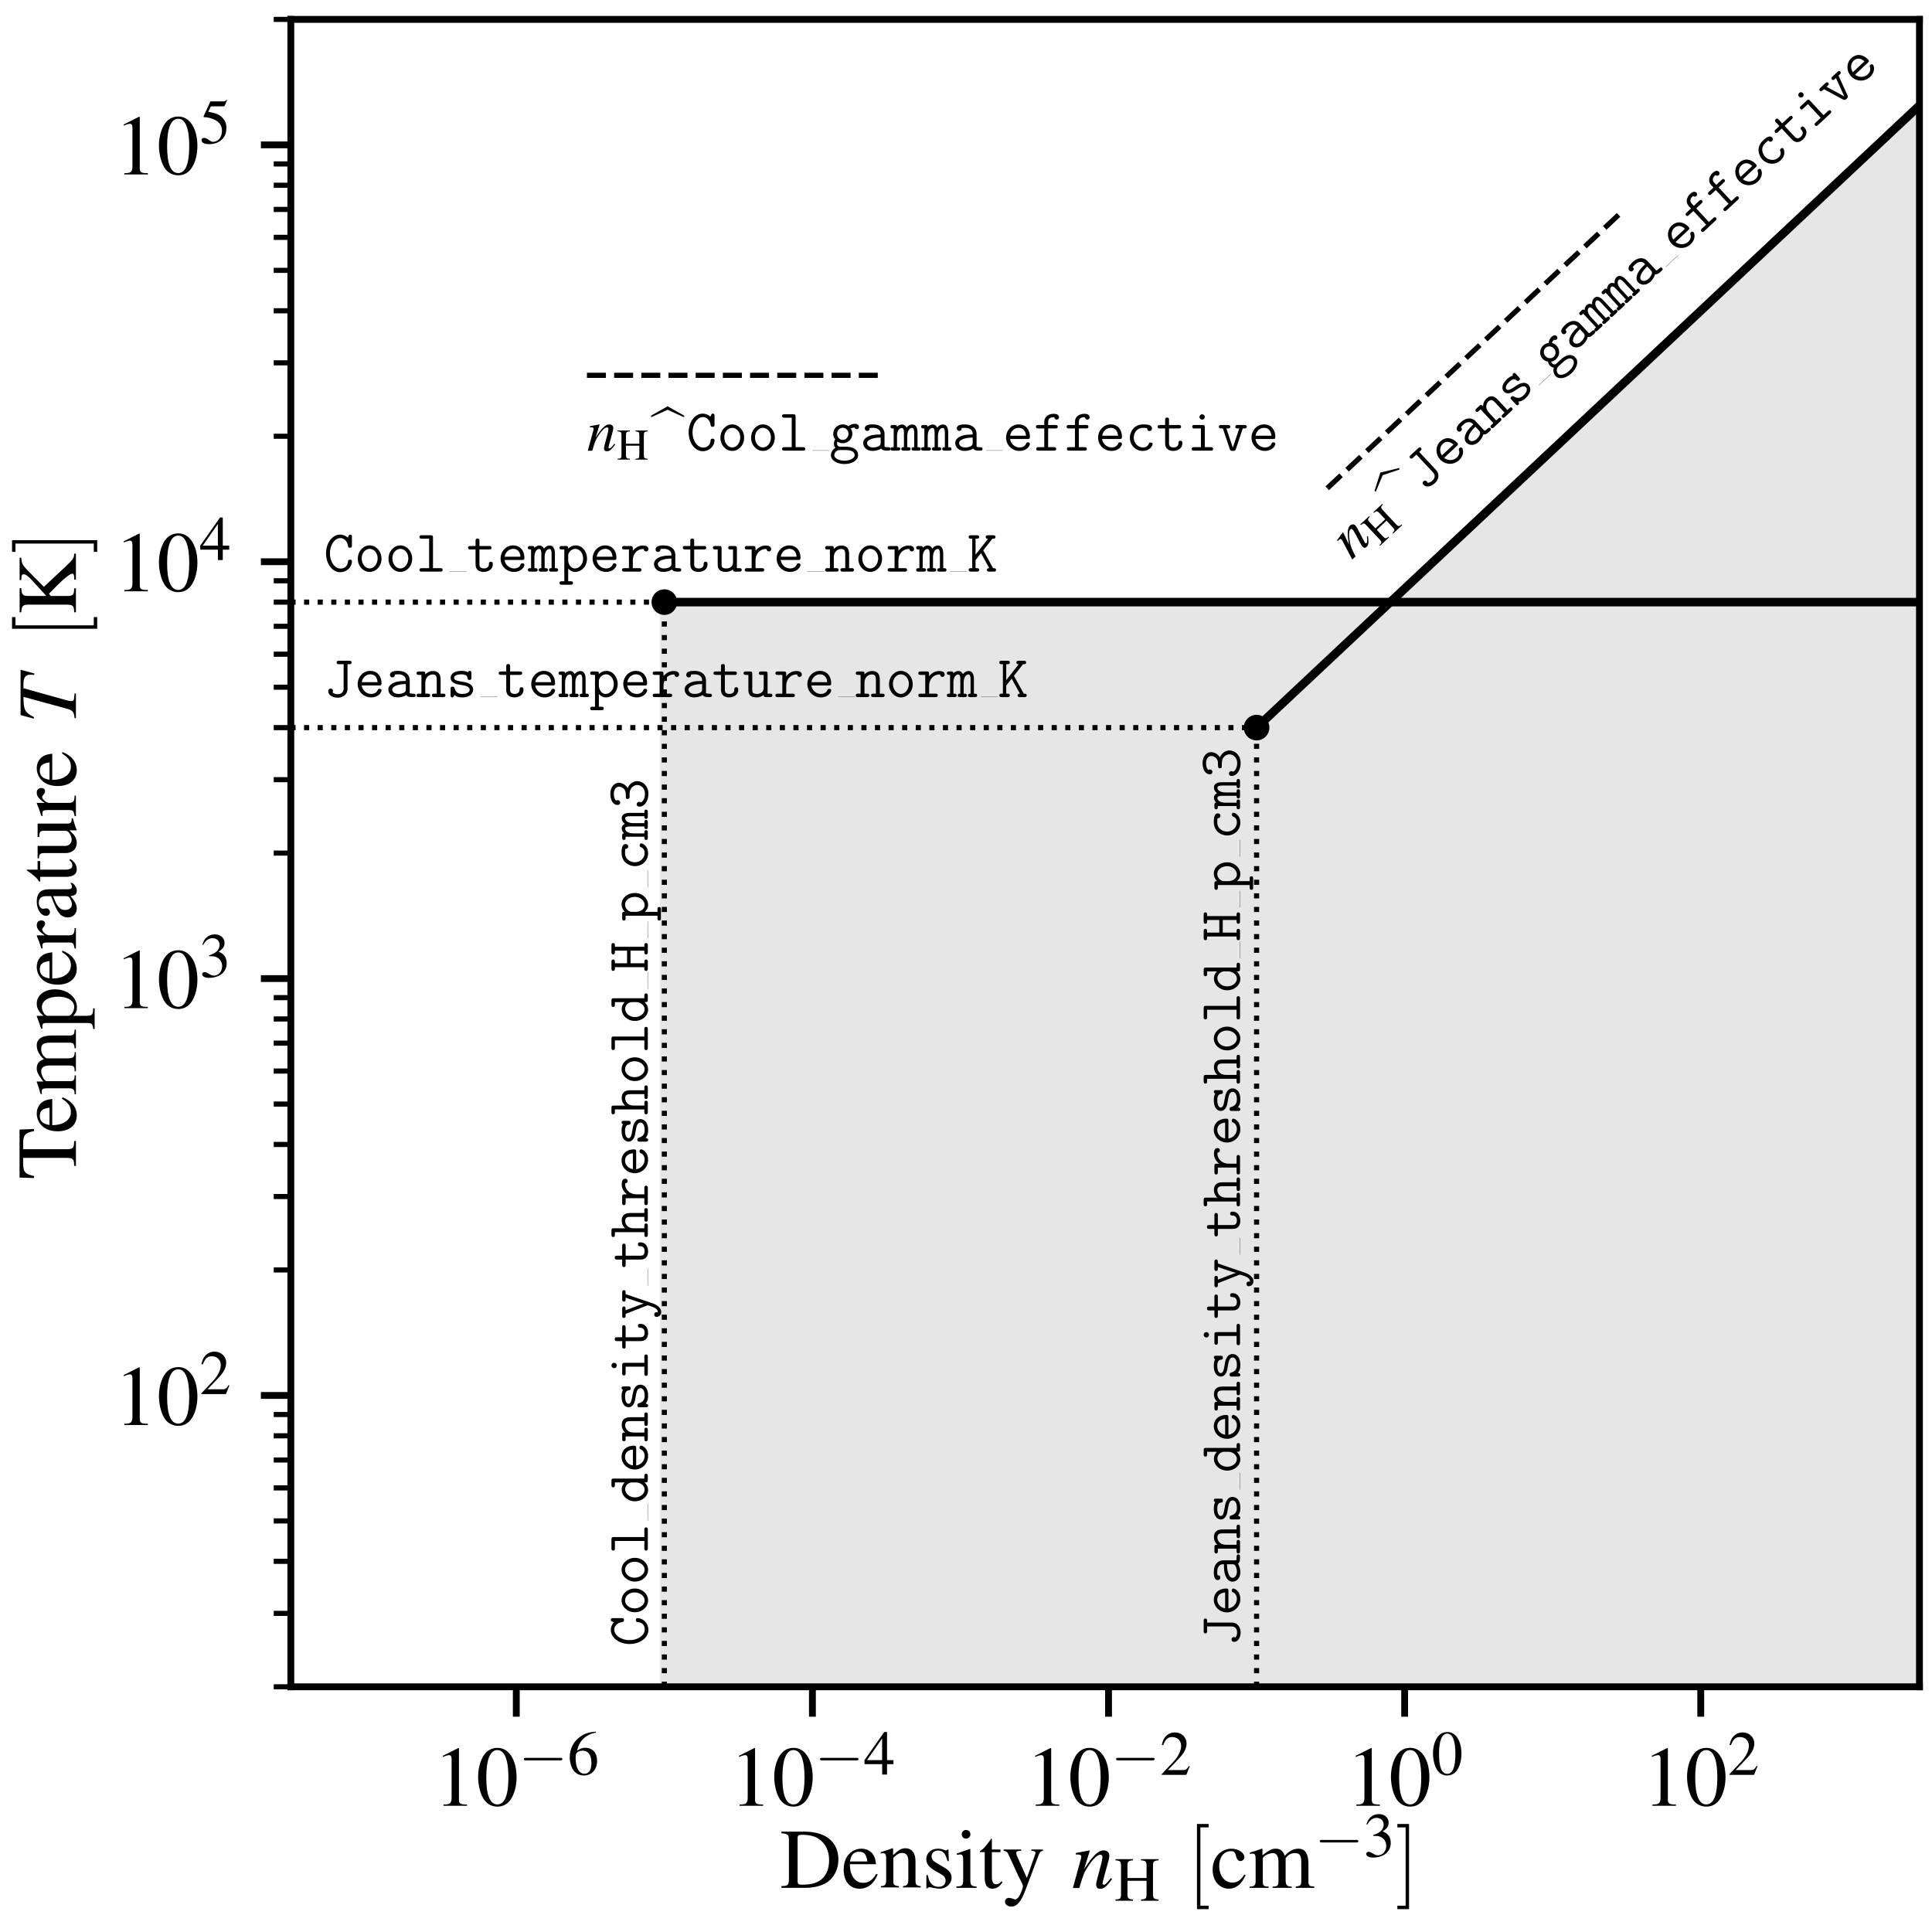 <?xml version="1.0" encoding="utf-8" standalone="no"?>
<!DOCTYPE svg PUBLIC "-//W3C//DTD SVG 1.1//EN"
  "http://www.w3.org/Graphics/SVG/1.1/DTD/svg11.dtd">
<!-- Created with matplotlib (http://matplotlib.org/) -->
<svg height="226pt" version="1.1" viewBox="0 0 226 226" width="226pt" xmlns="http://www.w3.org/2000/svg" xmlns:xlink="http://www.w3.org/1999/xlink">
 <defs>
  <style type="text/css">
*{stroke-linecap:butt;stroke-linejoin:round;}
  </style>
 </defs>
 <g id="figure_1">
  <g id="patch_1">
   <path d="M 0 226.8 
L 226.8 226.8 
L 226.8 0 
L 0 0 
z
" style="fill:#ffffff;"/>
  </g>
  <g id="axes_1">
   <g id="patch_2">
    <path d="M 34.02 197.316 
L 224.532 197.316 
L 224.532 2.268 
L 34.02 2.268 
z
" style="fill:#ffffff;"/>
   </g>
   <g id="PolyCollection_1">
    <defs>
     <path d="M 77.714 -156.366 
L 77.714 -14.805 
L 250.907 -14.805 
L 250.907 -156.366 
L 250.907 -156.366 
L 77.714 -156.366 
z
" id="m8f9d87720a" style="stroke:#e6e6e6;"/>
    </defs>
    <g clip-path="url(#p107a2e5a22)">
     <use style="fill:#e6e6e6;stroke:#e6e6e6;" x="0" xlink:href="#m8f9d87720a" y="226.8"/>
    </g>
   </g>
   <g id="PolyCollection_2">
    <path clip-path="url(#p107a2e5a22)" d="M 146.992 49022.757 
L 146.992 85.113 
L 250.907 -12.411 
L 250.907 49022.757 
L 250.907 49022.757 
L 146.992 49022.757 
z
" style="fill:#e6e6e6;stroke:#e6e6e6;"/>
   </g>
   <g id="PathCollection_1">
    <defs>
     <path d="M 0 1 
C 0.265 1 0.52 0.895 0.707 0.707 
C 0.895 0.52 1 0.265 1 0 
C 1 -0.265 0.895 -0.52 0.707 -0.707 
C 0.52 -0.895 0.265 -1 0 -1 
C -0.265 -1 -0.52 -0.895 -0.707 -0.707 
C -0.895 -0.52 -1 -0.265 -1 0 
C -1 0.265 -0.895 0.52 -0.707 0.707 
C -0.52 0.895 -0.265 1 0 1 
z
" id="me37d9803e9" style="stroke:#000000;"/>
    </defs>
    <g clip-path="url(#p107a2e5a22)">
     <use style="stroke:#000000;" x="77.714" xlink:href="#me37d9803e9" y="70.434"/>
    </g>
   </g>
   <g id="PathCollection_2">
    <g clip-path="url(#p107a2e5a22)">
     <use style="stroke:#000000;" x="146.992" xlink:href="#me37d9803e9" y="85.113"/>
    </g>
   </g>
   <g id="matplotlib.axis_1">
    <g id="xtick_1">
     <g id="line2d_1">
      <defs>
       <path d="M 0 0 
L 0 3.5 
" id="mddab006ef2" style="stroke:#000000;stroke-width:0.8;"/>
      </defs>
      <g>
       <use style="stroke:#000000;stroke-width:0.8;" x="60.395" xlink:href="#mddab006ef2" y="197.316"/>
      </g>
     </g>
     <g id="text_1">
      <!-- $10^{-6}$ -->
      <defs>
       <path d="M 29.094 67.797 
L 11.094 58.703 
L 11.094 57.297 
C 12.297 57.797 13.406 58.203 13.797 58.406 
C 15.594 59.109 17.297 59.5 18.297 59.5 
C 20.406 59.5 21.297 57.984 21.297 54.766 
L 21.297 9.25 
C 21.297 5.922 20.5 3.625 18.906 2.703 
C 17.406 1.812 16 1.5 11.797 1.5 
L 11.797 0 
L 39.406 0 
L 39.406 1.5 
C 31.5 1.5 29.906 2.5 29.906 7.344 
L 29.906 67.609 
z
" id="Nimbus_Roman_No9_L_Regular-49"/>
       <path d="M 25.406 68 
C 19.906 68 15.703 66.312 12 62.812 
C 6.203 57.203 2.406 45.703 2.406 34 
C 2.406 23.109 5.703 11.406 10.406 5.812 
C 14.094 1.406 19.203 -1 25 -1 
C 30.094 -1 34.406 0.703 38 4.203 
C 43.797 9.703 47.594 21.312 47.594 33.406 
C 47.594 53.906 38.5 68 25.406 68 
z
M 25.094 65.406 
C 33.5 65.406 38 54.109 38 33.203 
C 38 12.312 33.594 1.609 25 1.609 
C 16.406 1.609 12 12.312 12 33.109 
C 12 54.312 16.5 65.406 25.094 65.406 
z
" id="Nimbus_Roman_No9_L_Regular-48"/>
       <path d="M 65.906 23 
C 67.594 23 69.406 23 69.406 25 
C 69.406 27 67.594 27 65.906 27 
L 11.797 27 
C 10.094 27 8.297 27 8.297 25 
C 8.297 23 10.094 23 11.797 23 
z
" id="CMSY10-0"/>
       <path d="M 44.594 68.609 
C 33.203 67.609 27.406 65.703 20.094 60.609 
C 9.297 52.906 3.406 41.5 3.406 28.156 
C 3.406 19.5 6.094 10.75 10.406 5.781 
C 14.203 1.391 19.594 -1 25.797 -1 
C 38.203 -1 46.797 8.453 46.797 22.203 
C 46.797 34.938 39.5 43 28 43 
C 23.594 43 21.5 42.297 15.203 38.5 
C 17.906 53.609 29.094 64.406 44.797 67 
z
M 24.203 38.406 
C 32.797 38.406 37.797 31.25 37.797 18.812 
C 37.797 7.875 33.906 1.812 26.906 1.812 
C 18.094 1.812 12.703 11.156 12.703 26.562 
C 12.703 31.641 13.5 34.422 15.5 35.922 
C 17.594 37.5 20.703 38.406 24.203 38.406 
z
" id="Nimbus_Roman_No9_L_Regular-54"/>
      </defs>
      <g transform="translate(50.707 211.234)scale(0.1 -0.1)">
       <use transform="scale(0.996)" xlink:href="#Nimbus_Roman_No9_L_Regular-49"/>
       <use transform="translate(49.813 0)scale(0.996)" xlink:href="#Nimbus_Roman_No9_L_Regular-48"/>
       <use transform="translate(99.626 36.163)scale(0.737)" xlink:href="#CMSY10-0"/>
       <use transform="translate(156.909 36.163)scale(0.737)" xlink:href="#Nimbus_Roman_No9_L_Regular-54"/>
      </g>
     </g>
    </g>
    <g id="xtick_2">
     <g id="line2d_2">
      <g>
       <use style="stroke:#000000;stroke-width:0.8;" x="95.034" xlink:href="#mddab006ef2" y="197.316"/>
      </g>
     </g>
     <g id="text_2">
      <!-- $10^{-4}$ -->
      <defs>
       <path d="M 47.203 23.391 
L 37 23.391 
L 37 68 
L 32.594 68 
L 1.203 23.391 
L 1.203 17 
L 29.297 17 
L 29.297 0.5 
L 37 0.5 
L 37 17 
L 47.203 17 
z
M 29.203 23.391 
L 5.203 23.391 
L 29.203 57.781 
z
" id="Nimbus_Roman_No9_L_Regular-52"/>
      </defs>
      <g transform="translate(85.345 211.234)scale(0.1 -0.1)">
       <use transform="scale(0.996)" xlink:href="#Nimbus_Roman_No9_L_Regular-49"/>
       <use transform="translate(49.813 0)scale(0.996)" xlink:href="#Nimbus_Roman_No9_L_Regular-48"/>
       <use transform="translate(99.626 36.163)scale(0.737)" xlink:href="#CMSY10-0"/>
       <use transform="translate(156.909 36.163)scale(0.737)" xlink:href="#Nimbus_Roman_No9_L_Regular-52"/>
      </g>
     </g>
    </g>
    <g id="xtick_3">
     <g id="line2d_3">
      <g>
       <use style="stroke:#000000;stroke-width:0.8;" x="129.672" xlink:href="#mddab006ef2" y="197.316"/>
      </g>
     </g>
     <g id="text_3">
      <!-- $10^{-2}$ -->
      <defs>
       <path d="M 47.5 13.672 
L 46.203 14.172 
C 42.5 8.5 41.203 7.594 36.703 7.594 
L 12.797 7.594 
L 29.594 25.141 
C 38.5 34.406 42.406 41.984 42.406 49.766 
C 42.406 59.734 34.297 67.391 23.906 67.391 
C 18.406 67.391 13.203 65.203 9.5 61.219 
C 6.297 57.812 4.797 54.625 3.094 47.547 
L 5.203 47.047 
C 9.203 56.812 12.797 60 19.703 60 
C 28.094 60 33.797 54.312 33.797 45.938 
C 33.797 38.172 29.203 28.906 20.797 20.031 
L 3 1.203 
L 3 0 
L 42 0 
z
" id="Nimbus_Roman_No9_L_Regular-50"/>
      </defs>
      <g transform="translate(119.984 211.234)scale(0.1 -0.1)">
       <use transform="scale(0.996)" xlink:href="#Nimbus_Roman_No9_L_Regular-49"/>
       <use transform="translate(49.813 0)scale(0.996)" xlink:href="#Nimbus_Roman_No9_L_Regular-48"/>
       <use transform="translate(99.626 36.163)scale(0.737)" xlink:href="#CMSY10-0"/>
       <use transform="translate(156.909 36.163)scale(0.737)" xlink:href="#Nimbus_Roman_No9_L_Regular-50"/>
      </g>
     </g>
    </g>
    <g id="xtick_4">
     <g id="line2d_4">
      <g>
       <use style="stroke:#000000;stroke-width:0.8;" x="164.311" xlink:href="#mddab006ef2" y="197.316"/>
      </g>
     </g>
     <g id="text_4">
      <!-- $10^{0}$ -->
      <g transform="translate(157.486 211.234)scale(0.1 -0.1)">
       <use transform="scale(0.996)" xlink:href="#Nimbus_Roman_No9_L_Regular-49"/>
       <use transform="translate(49.813 0)scale(0.996)" xlink:href="#Nimbus_Roman_No9_L_Regular-48"/>
       <use transform="translate(99.626 36.163)scale(0.737)" xlink:href="#Nimbus_Roman_No9_L_Regular-48"/>
      </g>
     </g>
    </g>
    <g id="xtick_5">
     <g id="line2d_5">
      <g>
       <use style="stroke:#000000;stroke-width:0.8;" x="198.949" xlink:href="#mddab006ef2" y="197.316"/>
      </g>
     </g>
     <g id="text_5">
      <!-- $10^{2}$ -->
      <g transform="translate(192.125 211.234)scale(0.1 -0.1)">
       <use transform="scale(0.996)" xlink:href="#Nimbus_Roman_No9_L_Regular-49"/>
       <use transform="translate(49.813 0)scale(0.996)" xlink:href="#Nimbus_Roman_No9_L_Regular-48"/>
       <use transform="translate(99.626 36.163)scale(0.737)" xlink:href="#Nimbus_Roman_No9_L_Regular-50"/>
      </g>
     </g>
    </g>
    <g id="text_6">
     <!-- ${\rm Density}~n_{\rm H}~[{\rm cm^{-3}}]$ -->
     <defs>
      <path d="M 10.406 10.609 
C 10.406 3.391 9.203 2.094 1.594 2.094 
L 1.594 0 
L 30 0 
C 41.594 0 52.094 3.281 58.297 8.875 
C 64.797 14.75 68.5 23.625 68.5 33.297 
C 68.5 42.281 65.5 50.047 60 55.531 
C 53.203 62.406 42.297 66 28.594 66 
L 1.594 66 
L 1.594 64.094 
C 9.5 63.391 10.406 62.5 10.406 55.078 
z
M 20.594 58.406 
C 20.594 61.5 21.703 62.297 25.797 62.297 
C 34.406 62.297 40.906 60.703 45.703 57.312 
C 53.5 51.922 57.594 43.359 57.594 32.609 
C 57.594 20.844 53.5 12.469 45.406 7.781 
C 40.297 4.906 34.5 3.703 25.797 3.703 
C 21.797 3.703 20.594 4.594 20.594 7.781 
z
" id="Nimbus_Roman_No9_L_Regular-68"/>
      <path d="M 40.797 16.453 
C 36 8.812 31.703 5.906 25.297 5.906 
C 19.594 5.906 15.297 8.812 12.406 14.531 
C 10.594 18.344 9.906 21.656 9.703 27.797 
L 40.5 27.797 
C 39.703 34.266 38.703 37.141 36.203 40.328 
C 33.203 43.922 28.594 46 23.406 46 
C 18.406 46 13.703 44.203 9.906 40.797 
C 5.203 36.703 2.5 29.594 2.5 21.406 
C 2.5 7.594 9.703 -1 21.203 -1 
C 30.703 -1 38.203 4.922 42.406 15.75 
z
M 9.906 31 
C 11 38.734 14.406 42.406 20.5 42.406 
C 26.594 42.406 29 39.609 30.297 31 
z
" id="Nimbus_Roman_No9_L_Regular-101"/>
      <path d="M 1.594 40.297 
C 2.203 40.594 3.203 40.703 4.297 40.703 
C 7.094 40.703 8 39.203 8 34.297 
L 8 9.5 
C 8 3.797 6.906 2.406 1.797 2 
L 1.797 0.5 
L 23 0.5 
L 23 2 
C 17.906 2.406 16.406 3.594 16.406 7.203 
L 16.406 35.297 
C 21.203 39.797 23.406 41 26.703 41 
C 31.594 41 34 37.906 34 31.297 
L 34 10.406 
C 34 4.094 32.703 2.406 27.703 2 
L 27.703 0.5 
L 48.5 0.5 
L 48.5 2 
C 43.594 2.5 42.406 3.703 42.406 8.594 
L 42.406 31.5 
C 42.406 40.906 38 46.5 30.594 46.5 
C 26 46.5 22.906 44.797 16.094 38.406 
L 16.094 46.297 
L 15.406 46.5 
C 10.5 44.703 7.094 43.594 1.594 42 
z
" id="Nimbus_Roman_No9_L_Regular-110"/>
      <path d="M 31.5 31.406 
L 31.094 45 
L 30 45 
L 29.797 44.797 
C 28.906 44.094 28.797 44 28.406 44 
C 27.797 44 26.797 44.203 25.703 44.703 
C 23.5 45.547 21.297 46 18.703 46 
C 10.797 46 5.094 40.875 5.094 33.656 
C 5.094 28.062 8.297 24.047 16.797 19.234 
L 22.594 15.938 
C 26.094 13.938 27.797 11.516 27.797 8.422 
C 27.797 4 24.594 1.203 19.5 1.203 
C 16.094 1.203 13 2.484 11.094 4.656 
C 9 7.109 8.094 9.375 6.797 15 
L 5.203 15 
L 5.203 -0.609 
L 6.5 -0.609 
C 7.203 0.516 7.594 0.75 8.797 0.75 
C 9.703 0.75 11.094 0.547 13.406 -0.031 
C 16.203 -0.609 18.906 -1 20.703 -1 
C 28.406 -1 34.797 4.812 34.797 11.828 
C 34.797 16.828 32.406 20.141 26.406 23.75 
L 15.594 30.156 
C 12.797 31.766 11.297 34.281 11.297 36.984 
C 11.297 41 14.406 43.797 19 43.797 
C 24.703 43.797 27.703 40.359 30 31.406 
z
" id="Nimbus_Roman_No9_L_Regular-115"/>
      <path d="M 17.5 45.766 
L 2 40.297 
L 2 38.812 
L 2.797 38.906 
C 4 39.094 5.297 39.203 6.203 39.203 
C 8.594 39.203 9.5 37.594 9.5 33.203 
L 9.5 10 
C 9.5 2.797 8.5 1.703 1.594 1.703 
L 1.594 0 
L 25.297 0 
L 25.297 1.5 
C 18.703 2 17.906 2.984 17.906 10.156 
L 17.906 45.469 
z
M 12.797 68 
C 10.094 68 7.797 65.703 7.797 62.906 
C 7.797 60.109 10 57.797 12.797 57.797 
C 15.703 57.797 18 60 18 62.906 
C 18 65.703 15.703 68 12.797 68 
z
" id="Nimbus_Roman_No9_L_Regular-105"/>
      <path d="M 25.5 45 
L 15.406 45 
L 15.406 56.594 
C 15.406 57.594 15.297 57.906 14.703 57.906 
C 14 57 13.406 56.094 12.703 55.094 
C 8.906 49.594 4.594 44.797 3 44.391 
C 1.906 43.656 1.297 42.938 1.297 42.422 
C 1.297 42.109 1.406 41.906 1.703 41.906 
L 7 41.906 
L 7 11.734 
C 7 3.312 10 -1 15.906 -1 
C 20.797 -1 24.594 1.406 27.906 6.609 
L 26.594 7.703 
C 24.5 5.203 22.797 4.203 20.594 4.203 
C 16.906 4.203 15.406 6.922 15.406 13.234 
L 15.406 41.906 
L 25.5 41.906 
z
" id="Nimbus_Roman_No9_L_Regular-116"/>
      <path d="M 47.5 45 
L 34 45 
L 34 43.5 
C 37.203 43.5 38.797 42.594 38.797 40.984 
C 38.797 40.578 38.703 39.984 38.406 39.281 
L 28.703 11.594 
L 17.203 37.141 
C 16.594 38.562 16.203 39.875 16.203 40.969 
C 16.203 42.797 17.703 43.5 22 43.5 
L 22 45 
L 1.406 45 
L 1.406 43.594 
C 4 43.203 5.703 42.094 6.5 40.391 
L 17.906 15.703 
L 18.203 14.891 
L 19.703 11.891 
C 22.5 6.875 24.094 3.266 24.094 1.75 
C 24.094 0.25 21.797 -6.078 20.094 -9.094 
C 18.703 -11.703 16.5 -13.609 15.094 -13.609 
C 14.5 -13.609 13.594 -13.406 12.594 -12.906 
C 10.703 -12.203 9 -11.797 7.297 -11.797 
C 5 -11.797 3 -13.797 3 -16.203 
C 3 -19.5 6.203 -22 10.406 -22 
C 17.094 -22 21.906 -16.391 27.297 -1.938 
L 42.703 38.984 
C 44 42.203 45.094 43.203 47.5 43.5 
z
" id="Nimbus_Roman_No9_L_Regular-121"/>
      <path d="M 46 11.547 
L 43.906 8.938 
C 41 5.234 39.203 3.625 37.797 3.625 
C 37 3.625 36.203 4.422 36.203 5.219 
C 36.203 5.938 36.203 5.938 37.594 11.531 
L 43.297 32.188 
C 43.797 34.281 44.203 36.484 44.203 37.891 
C 44.203 41.5 41.5 44 37.594 44 
C 31.203 44 24.906 38 14.594 21.969 
L 21.297 43.797 
L 21 43.984 
C 15.594 42.891 13.5 42.5 4.797 40.906 
L 4.797 39.219 
C 9.906 39.219 11.203 38.625 11.203 36.609 
C 11.203 36 11.094 35.406 11 34.906 
L 1.406 -0.188 
L 8.906 -0.188 
C 13.594 15.656 14.5 17.875 18.906 24.688 
C 24.906 33.891 30 38.922 33.703 38.922 
C 35.203 38.922 36.094 37.812 36.094 36 
C 36.094 34.812 35.5 31.5 34.703 28.391 
L 30.297 11.844 
C 29 6.734 28.703 5.328 28.703 4.328 
C 28.703 0.516 30.094 -1.078 33.406 -1.078 
C 37.906 -1.078 40.5 1.031 47.406 10.25 
z
" id="Nimbus_Roman_No9_L_Regular_Italic-110"/>
      <path d="M 20.906 36 
L 20.906 55.203 
C 20.906 62.344 22 63.422 29.703 64.125 
L 29.703 66 
L 1.906 66 
L 1.906 64.125 
C 9.594 63.422 10.703 62.328 10.703 55.109 
L 10.703 11.703 
C 10.703 3.281 9.703 2.094 1.906 2.094 
L 1.906 0 
L 29.703 0 
L 29.703 1.891 
C 22.203 2.484 20.906 3.781 20.906 10.922 
L 20.906 31.594 
L 51.203 31.594 
L 51.203 11.828 
C 51.203 3.297 50.203 2.094 42.406 2.094 
L 42.406 0 
L 70.203 0 
L 70.203 1.891 
C 62.703 2.484 61.406 3.781 61.406 10.875 
L 61.406 55.141 
C 61.406 62.328 62.5 63.422 70.203 64.125 
L 70.203 66 
L 42.406 66 
L 42.406 64.125 
C 50.094 63.422 51.203 62.344 51.203 55.203 
L 51.203 36 
z
" id="Nimbus_Roman_No9_L_Regular-72"/>
      <path d="M 25.5 -25 
L 25.5 -20.984 
L 15.797 -20.984 
L 15.797 71 
L 25.5 71 
L 25.5 75.016 
L 11.797 75.016 
L 11.797 -25 
z
" id="CMR10-91"/>
      <path d="M 39.797 15.594 
C 35 8.594 31.406 6.203 25.703 6.203 
C 16.594 6.203 10.203 14.203 10.203 25.703 
C 10.203 36 15.703 43.094 23.797 43.094 
C 27.406 43.094 28.703 42 29.703 38.297 
L 30.297 36.094 
C 31.094 33.297 32.906 31.5 35 31.5 
C 37.594 31.5 39.797 33.406 39.797 35.703 
C 39.797 41.297 32.797 46 24.406 46 
C 19.5 46 14.406 44 10.297 40.406 
C 5.297 36 2.5 29.203 2.5 21.297 
C 2.5 8.297 10.406 -1 21.5 -1 
C 26 -1 30 0.594 33.594 3.703 
C 36.297 6.094 38.203 8.797 41.203 14.703 
z
" id="Nimbus_Roman_No9_L_Regular-99"/>
      <path d="M 1.906 39.797 
C 3.203 40.094 4 40.203 5.094 40.203 
C 7.703 40.203 8.594 38.594 8.594 33.781 
L 8.594 8.422 
C 8.594 3 7.203 1.5 1.594 1.5 
L 1.594 0 
L 23.797 0 
L 23.797 1.5 
C 18.5 1.5 17 2.594 17 6.531 
L 17 34.906 
C 17 35.094 17.797 36.094 18.5 36.797 
C 21 39.094 25.297 40.797 28.797 40.797 
C 33.203 40.797 35.406 37.266 35.406 30.188 
L 35.406 8.25 
C 35.406 2.609 34.297 1.5 28.594 1.5 
L 28.594 0 
L 51 0 
L 51 1.5 
C 45.297 1.5 43.797 3.203 43.797 9.422 
L 43.797 34.703 
C 46.797 39 50.094 40.797 54.703 40.797 
C 60.406 40.797 62.203 38.094 62.203 29.797 
L 62.203 8.703 
C 62.203 3 61.406 2.203 55.594 1.5 
L 55.594 0 
L 77.5 0 
L 77.5 1.5 
L 74.906 1.797 
C 71.906 1.797 70.594 3.594 70.594 7.5 
L 70.594 28.156 
C 70.594 39.984 66.703 46 59 46 
C 53.203 46 48.094 43.406 42.703 37.609 
C 40.906 43.297 37.5 46 32.094 46 
C 27.703 46 24.906 44.594 16.594 38.297 
L 16.594 45.797 
L 15.906 46 
C 10.797 44.094 7.406 43 1.906 41.5 
z
" id="Nimbus_Roman_No9_L_Regular-109"/>
      <path d="M 15.297 33.406 
C 21.203 33.406 23.5 33.203 25.906 32.312 
C 32.094 30.109 36 24.406 36 17.5 
C 36 9.109 30.297 2.609 22.906 2.609 
C 20.203 2.609 18.203 3.312 14.5 5.703 
C 11.5 7.5 9.797 8.203 8.094 8.203 
C 5.797 8.203 4.297 6.812 4.297 4.703 
C 4.297 1.203 8.594 -1 15.594 -1 
C 23.297 -1 31.203 1.609 35.906 5.703 
C 40.594 9.812 43.203 15.609 43.203 22.312 
C 43.203 27.406 41.594 32.109 38.703 35.203 
C 36.703 37.406 34.797 38.609 30.406 40.5 
C 37.297 45.203 39.797 48.906 39.797 54.312 
C 39.797 62.406 33.406 68 24.203 68 
C 19.203 68 14.797 66.312 11.203 63.109 
C 8.203 60.406 6.703 57.797 4.5 51.797 
L 6 51.406 
C 10.094 58.703 14.594 62 20.906 62 
C 27.406 62 31.906 57.609 31.906 51.312 
C 31.906 47.703 30.406 44.109 27.906 41.609 
C 24.906 38.609 22.094 37.109 15.297 34.703 
z
" id="Nimbus_Roman_No9_L_Regular-51"/>
      <path d="M 15.906 75.016 
L 2.203 75.016 
L 2.203 71 
L 11.906 71 
L 11.906 -20.984 
L 2.203 -20.984 
L 2.203 -25 
L 15.906 -25 
z
" id="CMR10-93"/>
     </defs>
     <g transform="translate(91.25 222.34)scale(0.1 -0.1)">
      <use transform="translate(0 15.05)scale(0.996)" xlink:href="#Nimbus_Roman_No9_L_Regular-68"/>
      <use transform="translate(71.93 15.05)scale(0.996)" xlink:href="#Nimbus_Roman_No9_L_Regular-101"/>
      <use transform="translate(116.164 15.05)scale(0.996)" xlink:href="#Nimbus_Roman_No9_L_Regular-110"/>
      <use transform="translate(165.977 15.05)scale(0.996)" xlink:href="#Nimbus_Roman_No9_L_Regular-115"/>
      <use transform="translate(204.73 15.05)scale(0.996)" xlink:href="#Nimbus_Roman_No9_L_Regular-105"/>
      <use transform="translate(232.426 15.05)scale(0.996)" xlink:href="#Nimbus_Roman_No9_L_Regular-116"/>
      <use transform="translate(260.121 15.05)scale(0.996)" xlink:href="#Nimbus_Roman_No9_L_Regular-121"/>
      <use transform="translate(341.163 15.05)scale(0.996)" xlink:href="#Nimbus_Roman_No9_L_Regular_Italic-110"/>
      <use transform="translate(390.976 0)scale(0.737)" xlink:href="#Nimbus_Roman_No9_L_Regular-72"/>
      <use transform="translate(475.932 15.05)scale(0.996)" xlink:href="#CMR10-91"/>
      <use transform="translate(503.528 15.05)scale(0.996)" xlink:href="#Nimbus_Roman_No9_L_Regular-99"/>
      <use transform="translate(547.761 15.05)scale(0.996)" xlink:href="#Nimbus_Roman_No9_L_Regular-109"/>
      <use transform="translate(625.27 51.213)scale(0.737)" xlink:href="#CMSY10-0"/>
      <use transform="translate(682.552 51.213)scale(0.737)" xlink:href="#Nimbus_Roman_No9_L_Regular-51"/>
      <use transform="translate(719.913 15.05)scale(0.996)" xlink:href="#CMR10-93"/>
     </g>
    </g>
   </g>
   <g id="matplotlib.axis_2">
    <g id="ytick_1">
     <g id="line2d_6">
      <defs>
       <path d="M 0 0 
L -3.5 0 
" id="mec8c027021" style="stroke:#000000;stroke-width:0.8;"/>
      </defs>
      <g>
       <use style="stroke:#000000;stroke-width:0.8;" x="34.02" xlink:href="#mec8c027021" y="163.233"/>
      </g>
     </g>
     <g id="text_7">
      <!-- $10^{2}$ -->
      <g transform="translate(13.371 166.692)scale(0.1 -0.1)">
       <use transform="scale(0.996)" xlink:href="#Nimbus_Roman_No9_L_Regular-49"/>
       <use transform="translate(49.813 0)scale(0.996)" xlink:href="#Nimbus_Roman_No9_L_Regular-48"/>
       <use transform="translate(99.626 36.163)scale(0.737)" xlink:href="#Nimbus_Roman_No9_L_Regular-50"/>
      </g>
     </g>
    </g>
    <g id="ytick_2">
     <g id="line2d_7">
      <g>
       <use style="stroke:#000000;stroke-width:0.8;" x="34.02" xlink:href="#mec8c027021" y="114.471"/>
      </g>
     </g>
     <g id="text_8">
      <!-- $10^{3}$ -->
      <g transform="translate(13.371 117.93)scale(0.1 -0.1)">
       <use transform="scale(0.996)" xlink:href="#Nimbus_Roman_No9_L_Regular-49"/>
       <use transform="translate(49.813 0)scale(0.996)" xlink:href="#Nimbus_Roman_No9_L_Regular-48"/>
       <use transform="translate(99.626 36.163)scale(0.737)" xlink:href="#Nimbus_Roman_No9_L_Regular-51"/>
      </g>
     </g>
    </g>
    <g id="ytick_3">
     <g id="line2d_8">
      <g>
       <use style="stroke:#000000;stroke-width:0.8;" x="34.02" xlink:href="#mec8c027021" y="65.709"/>
      </g>
     </g>
     <g id="text_9">
      <!-- $10^{4}$ -->
      <g transform="translate(13.371 69.168)scale(0.1 -0.1)">
       <use transform="scale(0.996)" xlink:href="#Nimbus_Roman_No9_L_Regular-49"/>
       <use transform="translate(49.813 0)scale(0.996)" xlink:href="#Nimbus_Roman_No9_L_Regular-48"/>
       <use transform="translate(99.626 36.163)scale(0.737)" xlink:href="#Nimbus_Roman_No9_L_Regular-52"/>
      </g>
     </g>
    </g>
    <g id="ytick_4">
     <g id="line2d_9">
      <g>
       <use style="stroke:#000000;stroke-width:0.8;" x="34.02" xlink:href="#mec8c027021" y="16.947"/>
      </g>
     </g>
     <g id="text_10">
      <!-- $10^{5}$ -->
      <defs>
       <path d="M 18.094 59 
L 37.703 59 
C 39.297 59 39.703 59.203 40 59.906 
L 43.797 68.797 
L 42.906 69.5 
C 41.406 67.406 40.406 66.906 38.297 66.906 
L 17.406 66.906 
L 6.5 43.109 
C 6.406 42.906 6.406 42.812 6.406 42.609 
C 6.406 42.109 6.797 41.812 7.594 41.812 
C 10.797 41.812 14.797 41.109 18.906 39.797 
C 30.406 36.078 35.703 29.844 35.703 19.906 
C 35.703 10.25 29.594 2.703 21.797 2.703 
C 19.797 2.703 18.094 3.406 15.094 5.625 
C 11.906 7.938 9.594 8.938 7.5 8.938 
C 4.594 8.938 3.203 7.734 3.203 5.219 
C 3.203 1.406 7.906 -1 15.406 -1 
C 23.797 -1 31 1.719 36 6.844 
C 40.594 11.375 42.703 17.094 42.703 24.734 
C 42.703 31.969 40.797 36.594 35.797 41.609 
C 31.406 46.047 25.703 48.344 13.906 50.453 
z
" id="Nimbus_Roman_No9_L_Regular-53"/>
      </defs>
      <g transform="translate(13.371 20.406)scale(0.1 -0.1)">
       <use transform="scale(0.996)" xlink:href="#Nimbus_Roman_No9_L_Regular-49"/>
       <use transform="translate(49.813 0)scale(0.996)" xlink:href="#Nimbus_Roman_No9_L_Regular-48"/>
       <use transform="translate(99.626 36.163)scale(0.737)" xlink:href="#Nimbus_Roman_No9_L_Regular-53"/>
      </g>
     </g>
    </g>
    <g id="ytick_5">
     <g id="line2d_10">
      <defs>
       <path d="M 0 0 
L -2 0 
" id="mc0ad7d39b4" style="stroke:#000000;stroke-width:0.6;"/>
      </defs>
      <g>
       <use style="stroke:#000000;stroke-width:0.6;" x="34.02" xlink:href="#mc0ad7d39b4" y="197.316"/>
      </g>
     </g>
    </g>
    <g id="ytick_6">
     <g id="line2d_11">
      <g>
       <use style="stroke:#000000;stroke-width:0.6;" x="34.02" xlink:href="#mc0ad7d39b4" y="188.729"/>
      </g>
     </g>
    </g>
    <g id="ytick_7">
     <g id="line2d_12">
      <g>
       <use style="stroke:#000000;stroke-width:0.6;" x="34.02" xlink:href="#mc0ad7d39b4" y="182.637"/>
      </g>
     </g>
    </g>
    <g id="ytick_8">
     <g id="line2d_13">
      <g>
       <use style="stroke:#000000;stroke-width:0.6;" x="34.02" xlink:href="#mc0ad7d39b4" y="177.912"/>
      </g>
     </g>
    </g>
    <g id="ytick_9">
     <g id="line2d_14">
      <g>
       <use style="stroke:#000000;stroke-width:0.6;" x="34.02" xlink:href="#mc0ad7d39b4" y="174.051"/>
      </g>
     </g>
    </g>
    <g id="ytick_10">
     <g id="line2d_15">
      <g>
       <use style="stroke:#000000;stroke-width:0.6;" x="34.02" xlink:href="#mc0ad7d39b4" y="170.786"/>
      </g>
     </g>
    </g>
    <g id="ytick_11">
     <g id="line2d_16">
      <g>
       <use style="stroke:#000000;stroke-width:0.6;" x="34.02" xlink:href="#mc0ad7d39b4" y="167.958"/>
      </g>
     </g>
    </g>
    <g id="ytick_12">
     <g id="line2d_17">
      <g>
       <use style="stroke:#000000;stroke-width:0.6;" x="34.02" xlink:href="#mc0ad7d39b4" y="165.464"/>
      </g>
     </g>
    </g>
    <g id="ytick_13">
     <g id="line2d_18">
      <g>
       <use style="stroke:#000000;stroke-width:0.6;" x="34.02" xlink:href="#mc0ad7d39b4" y="148.554"/>
      </g>
     </g>
    </g>
    <g id="ytick_14">
     <g id="line2d_19">
      <g>
       <use style="stroke:#000000;stroke-width:0.6;" x="34.02" xlink:href="#mc0ad7d39b4" y="139.967"/>
      </g>
     </g>
    </g>
    <g id="ytick_15">
     <g id="line2d_20">
      <g>
       <use style="stroke:#000000;stroke-width:0.6;" x="34.02" xlink:href="#mc0ad7d39b4" y="133.875"/>
      </g>
     </g>
    </g>
    <g id="ytick_16">
     <g id="line2d_21">
      <g>
       <use style="stroke:#000000;stroke-width:0.6;" x="34.02" xlink:href="#mc0ad7d39b4" y="129.15"/>
      </g>
     </g>
    </g>
    <g id="ytick_17">
     <g id="line2d_22">
      <g>
       <use style="stroke:#000000;stroke-width:0.6;" x="34.02" xlink:href="#mc0ad7d39b4" y="125.289"/>
      </g>
     </g>
    </g>
    <g id="ytick_18">
     <g id="line2d_23">
      <g>
       <use style="stroke:#000000;stroke-width:0.6;" x="34.02" xlink:href="#mc0ad7d39b4" y="122.024"/>
      </g>
     </g>
    </g>
    <g id="ytick_19">
     <g id="line2d_24">
      <g>
       <use style="stroke:#000000;stroke-width:0.6;" x="34.02" xlink:href="#mc0ad7d39b4" y="119.196"/>
      </g>
     </g>
    </g>
    <g id="ytick_20">
     <g id="line2d_25">
      <g>
       <use style="stroke:#000000;stroke-width:0.6;" x="34.02" xlink:href="#mc0ad7d39b4" y="116.702"/>
      </g>
     </g>
    </g>
    <g id="ytick_21">
     <g id="line2d_26">
      <g>
       <use style="stroke:#000000;stroke-width:0.6;" x="34.02" xlink:href="#mc0ad7d39b4" y="99.792"/>
      </g>
     </g>
    </g>
    <g id="ytick_22">
     <g id="line2d_27">
      <g>
       <use style="stroke:#000000;stroke-width:0.6;" x="34.02" xlink:href="#mc0ad7d39b4" y="91.205"/>
      </g>
     </g>
    </g>
    <g id="ytick_23">
     <g id="line2d_28">
      <g>
       <use style="stroke:#000000;stroke-width:0.6;" x="34.02" xlink:href="#mc0ad7d39b4" y="85.113"/>
      </g>
     </g>
    </g>
    <g id="ytick_24">
     <g id="line2d_29">
      <g>
       <use style="stroke:#000000;stroke-width:0.6;" x="34.02" xlink:href="#mc0ad7d39b4" y="80.388"/>
      </g>
     </g>
    </g>
    <g id="ytick_25">
     <g id="line2d_30">
      <g>
       <use style="stroke:#000000;stroke-width:0.6;" x="34.02" xlink:href="#mc0ad7d39b4" y="76.527"/>
      </g>
     </g>
    </g>
    <g id="ytick_26">
     <g id="line2d_31">
      <g>
       <use style="stroke:#000000;stroke-width:0.6;" x="34.02" xlink:href="#mc0ad7d39b4" y="73.262"/>
      </g>
     </g>
    </g>
    <g id="ytick_27">
     <g id="line2d_32">
      <g>
       <use style="stroke:#000000;stroke-width:0.6;" x="34.02" xlink:href="#mc0ad7d39b4" y="70.434"/>
      </g>
     </g>
    </g>
    <g id="ytick_28">
     <g id="line2d_33">
      <g>
       <use style="stroke:#000000;stroke-width:0.6;" x="34.02" xlink:href="#mc0ad7d39b4" y="67.94"/>
      </g>
     </g>
    </g>
    <g id="ytick_29">
     <g id="line2d_34">
      <g>
       <use style="stroke:#000000;stroke-width:0.6;" x="34.02" xlink:href="#mc0ad7d39b4" y="51.03"/>
      </g>
     </g>
    </g>
    <g id="ytick_30">
     <g id="line2d_35">
      <g>
       <use style="stroke:#000000;stroke-width:0.6;" x="34.02" xlink:href="#mc0ad7d39b4" y="42.443"/>
      </g>
     </g>
    </g>
    <g id="ytick_31">
     <g id="line2d_36">
      <g>
       <use style="stroke:#000000;stroke-width:0.6;" x="34.02" xlink:href="#mc0ad7d39b4" y="36.351"/>
      </g>
     </g>
    </g>
    <g id="ytick_32">
     <g id="line2d_37">
      <g>
       <use style="stroke:#000000;stroke-width:0.6;" x="34.02" xlink:href="#mc0ad7d39b4" y="31.626"/>
      </g>
     </g>
    </g>
    <g id="ytick_33">
     <g id="line2d_38">
      <g>
       <use style="stroke:#000000;stroke-width:0.6;" x="34.02" xlink:href="#mc0ad7d39b4" y="27.765"/>
      </g>
     </g>
    </g>
    <g id="ytick_34">
     <g id="line2d_39">
      <g>
       <use style="stroke:#000000;stroke-width:0.6;" x="34.02" xlink:href="#mc0ad7d39b4" y="24.5"/>
      </g>
     </g>
    </g>
    <g id="ytick_35">
     <g id="line2d_40">
      <g>
       <use style="stroke:#000000;stroke-width:0.6;" x="34.02" xlink:href="#mc0ad7d39b4" y="21.672"/>
      </g>
     </g>
    </g>
    <g id="ytick_36">
     <g id="line2d_41">
      <g>
       <use style="stroke:#000000;stroke-width:0.6;" x="34.02" xlink:href="#mc0ad7d39b4" y="19.178"/>
      </g>
     </g>
    </g>
    <g id="ytick_37">
     <g id="line2d_42">
      <g>
       <use style="stroke:#000000;stroke-width:0.6;" x="34.02" xlink:href="#mc0ad7d39b4" y="2.268"/>
      </g>
     </g>
    </g>
    <g id="text_11">
     <!-- ${\rm Temperature}~T~[{\rm K}]$ -->
     <defs>
      <path d="M 25.406 62 
L 25.406 11.734 
C 25.406 3.188 24.297 2.094 16 2.094 
L 16 0 
L 45.203 0 
L 45.203 2.094 
C 37 2.094 35.594 3.391 35.594 10.734 
L 35.594 62 
L 41 62 
C 52.406 62 54.594 60.203 56.906 49.203 
L 59.297 49.203 
L 58.703 66.203 
L 2.297 66.203 
L 1.703 49.203 
L 4.094 49.203 
C 6.5 60.094 8.797 62 20 62 
z
" id="Nimbus_Roman_No9_L_Regular-84"/>
      <path d="M 0.906 39.312 
C 1.797 39.406 2.5 39.406 3.406 39.406 
C 6.797 39.406 7.5 38.406 7.5 33.672 
L 7.5 -13.359 
C 7.5 -18.578 6.406 -19.703 0.5 -20.297 
L 0.5 -22 
L 24.703 -22 
L 24.703 -20.203 
C 17.203 -20.203 15.906 -19.094 15.906 -12.75 
L 15.906 3.109 
C 19.406 -0.203 21.797 -1.203 26 -1.203 
C 37.797 -1.203 47 10.047 47 24.609 
C 47 37.062 40 46 30.297 46 
C 24.703 46 20.297 43.5 15.906 38.094 
L 15.906 45.797 
L 15.297 46 
C 9.906 43.906 6.406 42.594 0.906 40.906 
z
M 15.906 33.375 
C 15.906 36.391 21.5 40 26.094 40 
C 33.5 40 38.406 32.359 38.406 20.688 
C 38.406 9.547 33.5 2 26.297 2 
C 21.594 2 15.906 5.609 15.906 8.625 
z
" id="Nimbus_Roman_No9_L_Regular-112"/>
      <path d="M 0.703 39 
C 2.094 39.297 3 39.406 4.203 39.406 
C 6.703 39.406 7.594 37.797 7.594 33.406 
L 7.594 8.406 
C 7.594 3.406 6.906 2.703 0.5 1.5 
L 0.5 0 
L 24.5 0 
L 24.5 1.594 
C 17.703 1.594 16 3.109 16 8.828 
L 16 31.453 
C 16 34.672 20.297 39.703 23 39.703 
C 23.594 39.703 24.5 39.203 25.594 38.203 
C 27.203 36.797 28.297 36.203 29.594 36.203 
C 32 36.203 33.5 37.906 33.5 40.703 
C 33.5 44 31.406 46 28 46 
C 23.797 46 20.906 43.703 16 36.609 
L 16 45.797 
L 15.5 46 
C 10.203 43.797 6.594 42.516 0.703 40.609 
z
" id="Nimbus_Roman_No9_L_Regular-114"/>
      <path d="M 44.203 6.609 
C 42.5 5.203 41.297 4.703 39.797 4.703 
C 37.5 4.703 36.797 6.094 36.797 10.5 
L 36.797 30 
C 36.797 35.203 36.297 38.094 34.797 40.5 
C 32.594 44.094 28.297 46 22.406 46 
C 13 46 5.594 41.094 5.594 34.797 
C 5.594 32.5 7.594 30.5 9.906 30.5 
C 12.297 30.5 14.406 32.5 14.406 34.703 
C 14.406 35.094 14.297 35.594 14.203 36.297 
C 14 37.203 13.906 38 13.906 38.703 
C 13.906 41.406 17.094 43.594 21.094 43.594 
C 26 43.594 28.703 40.703 28.703 35.297 
L 28.703 29.203 
C 13.297 23 11.594 22.203 7.297 18.406 
C 5.094 16.406 3.703 13 3.703 9.703 
C 3.703 3.406 8.094 -1 14.203 -1 
C 18.594 -1 22.703 1.094 28.797 6.297 
C 29.297 1.094 31.094 -1 35.203 -1 
C 38.594 -1 40.703 0.203 44.203 4 
z
M 28.703 12.234 
C 28.703 9.125 28.203 8.219 26.094 7.016 
C 23.703 5.609 20.906 4.703 18.797 4.703 
C 15.297 4.703 12.5 8.125 12.5 12.438 
L 12.5 12.844 
C 12.5 18.766 16.594 22.391 28.703 26.797 
z
" id="Nimbus_Roman_No9_L_Regular-97"/>
      <path d="M 47.906 5 
L 47.406 5 
C 42.797 5 41.703 6.094 41.703 10.703 
L 41.703 45 
L 25.906 45 
L 25.906 43.094 
C 32.094 43.094 33.297 42.094 33.297 37.109 
L 33.297 13.672 
C 33.297 10.891 32.797 9.484 31.406 8.391 
C 28.703 6.203 25.594 5 22.594 5 
C 18.703 5 15.5 8.391 15.5 12.578 
L 15.5 45 
L 0.906 45 
L 0.906 43.406 
C 5.703 43.406 7.094 41.906 7.094 37.297 
L 7.094 12.031 
C 7.094 4.109 11.906 -1 19.203 -1 
C 22.906 -1 26.797 0.594 29.5 3.297 
L 33.797 7.594 
L 33.797 -0.703 
L 34.203 -0.906 
C 39.203 1.094 42.797 2.203 47.906 3.594 
z
" id="Nimbus_Roman_No9_L_Regular-117"/>
      <path d="M 63.297 65 
L 10.094 65 
L 5.906 49.672 
L 7.703 49.266 
C 13 59.922 16.203 61.609 31.5 61.609 
L 17.094 8.984 
C 15.5 3.688 13.094 2.094 6.5 1.594 
L 6.5 0 
L 35.5 0 
L 35.5 1.594 
C 33.797 1.594 32.297 2 31.703 2 
C 27.703 2 26.5 2.891 26.5 5.906 
C 26.5 7.203 26.797 8.391 27.703 11.781 
L 41.594 61.609 
L 47.094 61.609 
C 54.297 61.609 57.5 59.094 57.5 53.469 
C 57.5 52.172 57.406 50.688 57.203 48.969 
L 58.906 48.766 
z
" id="Nimbus_Roman_No9_L_Regular_Italic-84"/>
      <path d="M 41.297 64.203 
C 42.5 64 43.5 64 43.906 64 
C 46.906 64 48.094 63.203 48.094 61.203 
C 48.094 58.984 45.797 55.984 40.297 50.891 
L 22.594 34.75 
L 22.594 55.219 
C 22.594 62.5 23.703 63.609 31.797 64.203 
L 31.797 66.109 
L 3.406 66.109 
L 3.406 64.203 
C 11.203 63.609 12.406 62.312 12.406 55.172 
L 12.406 11.719 
C 12.406 3.391 11.297 2.094 3.406 2.094 
L 3.406 0 
L 31.594 0 
L 31.594 2.094 
C 23.797 2.094 22.594 3.297 22.594 10.672 
L 22.594 29.547 
L 25.203 31.656 
L 35.797 21.172 
C 43.406 13.688 48.797 6.594 48.797 4.203 
C 48.797 2.797 47.406 2.094 44.594 2.094 
C 44.094 2.094 43 2.094 41.797 1.891 
L 41.797 0 
L 72.297 0 
L 72.297 2.094 
C 67.094 2.094 65.703 3.094 56.594 12.75 
L 33.297 37.641 
L 52.297 56.422 
C 59.094 62.906 60.703 63.703 67.5 64.203 
L 67.5 66.109 
L 41.297 66.109 
z
" id="Nimbus_Roman_No9_L_Regular-75"/>
     </defs>
     <g transform="translate(8.881 137.976)rotate(-90)scale(0.1 -0.1)">
      <use transform="scale(0.996)" xlink:href="#Nimbus_Roman_No9_L_Regular-84"/>
      <use transform="translate(53.898 0)scale(0.996)" xlink:href="#Nimbus_Roman_No9_L_Regular-101"/>
      <use transform="translate(98.132 0)scale(0.996)" xlink:href="#Nimbus_Roman_No9_L_Regular-109"/>
      <use transform="translate(175.64 0)scale(0.996)" xlink:href="#Nimbus_Roman_No9_L_Regular-112"/>
      <use transform="translate(225.453 0)scale(0.996)" xlink:href="#Nimbus_Roman_No9_L_Regular-101"/>
      <use transform="translate(269.687 0)scale(0.996)" xlink:href="#Nimbus_Roman_No9_L_Regular-114"/>
      <use transform="translate(302.862 0)scale(0.996)" xlink:href="#Nimbus_Roman_No9_L_Regular-97"/>
      <use transform="translate(347.096 0)scale(0.996)" xlink:href="#Nimbus_Roman_No9_L_Regular-116"/>
      <use transform="translate(374.791 0)scale(0.996)" xlink:href="#Nimbus_Roman_No9_L_Regular-117"/>
      <use transform="translate(424.604 0)scale(0.996)" xlink:href="#Nimbus_Roman_No9_L_Regular-114"/>
      <use transform="translate(457.779 0)scale(0.996)" xlink:href="#Nimbus_Roman_No9_L_Regular-101"/>
      <use transform="translate(533.242 0)scale(0.996)" xlink:href="#Nimbus_Roman_No9_L_Regular_Italic-84"/>
      <use transform="translate(632.514 0)scale(0.996)" xlink:href="#CMR10-91"/>
      <use transform="translate(660.11 0)scale(0.996)" xlink:href="#Nimbus_Roman_No9_L_Regular-75"/>
      <use transform="translate(732.04 0)scale(0.996)" xlink:href="#CMR10-93"/>
     </g>
    </g>
   </g>
   <g id="line2d_43">
    <path clip-path="url(#p107a2e5a22)" d="M 77.714 70.434 
L 227.8 70.434 
L 227.8 70.434 
" style="fill:none;stroke:#000000;stroke-linecap:square;"/>
   </g>
   <g id="line2d_44">
    <path clip-path="url(#p107a2e5a22)" d="M 146.992 85.113 
L 227.8 9.275 
L 227.8 9.275 
" style="fill:none;stroke:#000000;stroke-linecap:square;"/>
   </g>
   <g id="line2d_45">
    <path clip-path="url(#p107a2e5a22)" d="M -1 70.434 
L 77.714 70.434 
" style="fill:none;stroke:#000000;stroke-dasharray:0.6,0.99;stroke-dashoffset:0;stroke-width:0.6;"/>
   </g>
   <g id="line2d_46">
    <path clip-path="url(#p107a2e5a22)" d="M -1 85.113 
L 146.992 85.113 
" style="fill:none;stroke:#000000;stroke-dasharray:0.6,0.99;stroke-dashoffset:0;stroke-width:0.6;"/>
   </g>
   <g id="line2d_47">
    <path clip-path="url(#p107a2e5a22)" d="M 77.714 197.316 
L 77.714 70.434 
" style="fill:none;stroke:#000000;stroke-dasharray:0.6,0.99;stroke-dashoffset:0;stroke-width:0.6;"/>
   </g>
   <g id="line2d_48">
    <path clip-path="url(#p107a2e5a22)" d="M 146.992 197.316 
L 146.992 85.113 
" style="fill:none;stroke:#000000;stroke-dasharray:0.6,0.99;stroke-dashoffset:0;stroke-width:0.6;"/>
   </g>
   <g id="line2d_49">
    <path clip-path="url(#p107a2e5a22)" d="M 68.659 43.905 
L 103.297 43.905 
" style="fill:none;stroke:#000000;stroke-dasharray:2.22,0.96;stroke-dashoffset:0;stroke-width:0.6;"/>
   </g>
   <g id="line2d_50">
    <path clip-path="url(#p107a2e5a22)" d="M 155.255 57.122 
L 189.893 24.614 
" style="fill:none;stroke:#000000;stroke-dasharray:2.22,0.96;stroke-dashoffset:0;stroke-width:0.6;"/>
   </g>
   <g id="patch_3">
    <path d="M 34.02 197.316 
L 34.02 2.268 
" style="fill:none;stroke:#000000;stroke-linecap:square;stroke-linejoin:miter;stroke-width:0.8;"/>
   </g>
   <g id="patch_4">
    <path d="M 224.532 197.316 
L 224.532 2.268 
" style="fill:none;stroke:#000000;stroke-linecap:square;stroke-linejoin:miter;stroke-width:0.8;"/>
   </g>
   <g id="patch_5">
    <path d="M 34.02 197.316 
L 224.532 197.316 
" style="fill:none;stroke:#000000;stroke-linecap:square;stroke-linejoin:miter;stroke-width:0.8;"/>
   </g>
   <g id="patch_6">
    <path d="M 34.02 2.268 
L 224.532 2.268 
" style="fill:none;stroke:#000000;stroke-linecap:square;stroke-linejoin:miter;stroke-width:0.8;"/>
   </g>
   <g id="text_12">
    <!-- $n_{\rm H}~\widehat{}~{\tt Cool\_gamma\_effective}$ -->
    <defs>
     <path d="M 27.703 68.5 
L 54.906 56.203 
L 56.094 58.406 
L 27.797 74.406 
L -0.5 58.406 
L 0.594 56.203 
z
" id="CMEX10-98"/>
     <path d="M 47.406 58.297 
C 47.406 59.891 47.406 62.094 44.594 62.094 
C 42.797 62.094 42.297 61 41.906 60.297 
C 41.594 59.5 40.797 57.703 40.5 57 
C 36.406 60.594 31.797 62.094 27.594 62.094 
C 14.703 62.094 4 48.391 4 30.594 
C 4 12.406 15 -1 27.594 -1 
C 39.297 -1 47.406 8.219 47.406 16.969 
C 47.406 20.031 45.297 20.031 44.094 20.031 
C 42.703 20.031 41.094 19.531 40.906 17.859 
C 40.094 5.109 30 5.109 28.297 5.109 
C 19 5.109 10.5 15.859 10.5 30.75 
C 10.5 45.656 19.094 56.297 28.203 56.297 
C 33.594 56.297 39.5 52 40.906 42.797 
C 41.203 40.594 42.094 40 44.094 40 
C 47.406 40 47.406 41.797 47.406 43.797 
z
" id="CMTT12-67"/>
     <path d="M 45.594 21.641 
C 45.594 34.109 36.5 44 25.703 44 
C 14.906 44 5.797 34.109 5.797 21.641 
C 5.797 9.078 15 -0.5 25.703 -0.5 
C 36.406 -0.5 45.594 9.078 45.594 21.641 
z
M 25.703 5.297 
C 18.5 5.297 12.297 12.875 12.297 22.344 
C 12.297 31.609 18.703 38.203 25.703 38.203 
C 32.703 38.203 39.094 31.609 39.094 22.344 
C 39.094 12.781 32.906 5.297 25.703 5.297 
z
" id="CMTT12-111"/>
     <path d="M 29 56.906 
C 29 60 28.406 61 25 61 
L 10.297 61 
C 8.906 61 6.297 61 6.297 58.109 
C 6.297 55.203 8.906 55.203 10.297 55.203 
L 22.5 55.203 
L 22.5 5.797 
L 10.297 5.797 
C 8.906 5.797 6.297 5.797 6.297 2.906 
C 6.297 0 8.906 0 10.297 0 
L 41.203 0 
C 42.594 0 45.203 0 45.203 2.906 
C 45.203 5.797 42.594 5.797 41.203 5.797 
L 29 5.797 
z
" id="CMTT12-108"/>
     <path d="M 19 6.594 
C 17.797 6.594 13.203 6.594 13.203 12.016 
C 13.203 13.922 13.5 14.312 13.906 15.109 
C 15.906 13.703 19.203 12.406 22.797 12.406 
C 31.906 12.406 38.906 19.703 38.906 28.281 
C 38.906 30.781 38.297 33.891 36.203 37.188 
C 38.797 38.422 41.203 38.703 42.703 38.703 
C 43.297 36 46.203 36 46.297 36 
C 47.5 36 50 36.797 50 39.797 
C 50 41.703 48.5 45 42.906 45 
C 41.094 45 36.594 44.562 32.406 40.906 
C 29.094 43.203 25.703 44 22.906 44 
C 13.797 44 6.797 36.766 6.797 28.219 
C 6.797 26.031 7.297 22.266 10.094 18.703 
C 8.203 15.906 7.906 12.906 7.906 11.703 
C 7.906 8.203 9.594 5.406 10.406 4.5 
C 4.906 1.484 2.906 -3.938 2.906 -7.844 
C 2.906 -16.172 13 -22.5 25.703 -22.5 
C 38.406 -22.5 48.5 -16.281 48.5 -7.844 
C 48.5 6.594 30.797 6.594 27.5 6.594 
z
M 22.797 18 
C 17.797 18 13.297 22.359 13.297 28.203 
C 13.297 34.047 17.906 38.391 22.797 38.391 
C 28.094 38.391 32.406 33.844 32.406 28.203 
C 32.406 22.547 28.094 18 22.797 18 
z
M 25.703 -16.891 
C 15.906 -16.891 8.594 -12.484 8.594 -7.844 
C 8.594 -6.328 9.094 -2.812 12.797 -0.516 
C 15.094 1 16.094 1 23 1 
C 31.797 1 42.797 1 42.797 -7.844 
C 42.797 -12.484 35.5 -16.891 25.703 -16.891 
z
" id="CMTT12-103"/>
     <path d="M 41.406 28.375 
C 41.406 35.984 35.703 44 22.203 44 
C 18 44 8.297 44 8.297 37.188 
C 8.297 34.531 10.203 33.047 12.406 33.047 
C 13 33.047 16.297 33.047 16.406 37.312 
C 16.406 37.797 16.5 37.906 18.594 38.094 
C 19.797 38.203 21.094 38.203 22.297 38.203 
C 24.594 38.203 28 38.203 31.297 35.656 
C 34.906 32.812 34.906 29.938 34.906 27 
C 29 27 23.203 27 17 24.984 
C 12 23.266 5.594 19.625 5.594 12.75 
C 5.594 5.562 11.906 -0.5 21.203 -0.5 
C 24.406 -0.5 30.594 0 35.797 3.531 
C 37.797 0 42.797 0 46.594 0 
C 49 0 51.406 0 51.406 2.859 
C 51.406 5.703 48.797 5.703 47.406 5.703 
C 44.797 5.703 42.797 5.906 41.406 6.516 
z
M 34.906 13.297 
C 34.906 11 34.906 8.891 30.797 7 
C 27.297 5.297 22.594 5.297 22.297 5.297 
C 16.406 5.297 12.094 8.5 12.094 12.594 
C 12.094 18.5 22.797 21.891 34.906 21.891 
z
" id="CMTT12-97"/>
     <path d="M 45.297 30.359 
C 45.297 32.562 45.297 43.797 36.5 43.797 
C 33 43.797 29.594 42.188 26.906 38.484 
C 26.297 39.984 24.094 43.797 19.297 43.797 
C 14.797 43.797 11.703 40.828 10.906 39.922 
C 10.797 43 8.703 43 6.906 43 
L 3.906 43 
C 2.5 43 -0.094 43 -0.094 40.109 
C -0.094 37.203 2.203 37.203 5.297 37.203 
L 5.297 5.797 
C 2.094 5.797 -0.094 5.797 -0.094 2.906 
C -0.094 0 2.5 0 3.906 0 
L 12.297 0 
C 13.703 0 16.297 0 16.297 2.906 
C 16.297 5.797 14 5.797 10.906 5.797 
L 10.906 24.25 
C 10.906 32.672 14.5 38 18.906 38 
C 21.703 38 22.5 34.484 22.5 29.766 
L 22.5 5.797 
C 20.797 5.797 18.094 5.797 18.094 2.906 
C 18.094 0 20.797 0 22.203 0 
L 29.5 0 
C 30.906 0 33.5 0 33.5 2.906 
C 33.5 5.797 31.203 5.797 28.094 5.797 
L 28.094 24.25 
C 28.094 32.672 31.703 38 36.094 38 
C 38.906 38 39.703 34.484 39.703 29.766 
L 39.703 5.797 
C 38 5.797 35.297 5.797 35.297 2.906 
C 35.297 0 38 0 39.406 0 
L 46.703 0 
C 48.094 0 50.703 0 50.703 2.906 
C 50.703 5.797 48.406 5.797 45.297 5.797 
z
" id="CMTT12-109"/>
     <path d="M 41.594 19.5 
C 43.703 19.5 45.594 19.5 45.594 23.156 
C 45.594 34.703 39 44 26.5 44 
C 14.906 44 5.594 34.016 5.594 21.844 
C 5.594 9.281 15.703 -0.5 28 -0.5 
C 40.906 -0.5 45.594 8.453 45.594 11.078 
C 45.594 11.688 45.406 13.922 42.297 13.922 
C 40.406 13.922 39.797 13.203 39.203 11.688 
C 36.703 5.797 30.203 5.297 28.297 5.297 
C 20 5.297 13.406 11.688 12.297 19.5 
z
M 12.406 25 
C 13.703 33.312 20.203 38.203 26.5 38.203 
C 36.5 38.203 38.594 29.891 39 25 
z
" id="CMTT12-101"/>
     <path d="M 24.703 37.203 
L 36.797 37.203 
C 38.203 37.203 40.797 37.203 40.797 40.109 
C 40.797 43 38.203 43 36.797 43 
L 24.703 43 
L 24.703 48.078 
C 24.703 56 31.703 56 34.906 56 
C 34.906 55.797 35.703 52.031 39 52.031 
C 40.594 52.031 42.906 53.234 42.906 56.062 
C 42.906 61.797 35.297 61.797 33.797 61.797 
C 26.203 61.797 18.203 57.453 18.203 48.453 
L 18.203 43 
L 8.297 43 
C 6.906 43 4.203 43 4.203 40.109 
C 4.203 37.203 6.797 37.203 8.203 37.203 
L 18.203 37.203 
L 18.203 5.797 
L 8.703 5.797 
C 7.297 5.797 4.703 5.797 4.703 2.906 
C 4.703 0 7.297 0 8.703 0 
L 34.203 0 
C 35.594 0 38.203 0 38.203 2.906 
C 38.203 5.797 35.594 5.797 34.203 5.797 
L 24.703 5.797 
z
" id="CMTT12-102"/>
     <path d="M 45.594 10.969 
C 45.594 13.562 43.094 13.562 42.297 13.562 
C 40 13.562 39.594 12.766 39.094 11.375 
C 36.906 5.891 32 5.297 29.594 5.297 
C 21.094 5.297 13.906 12.375 13.906 21.641 
C 13.906 26.734 16.797 38.203 29.906 38.203 
C 32.594 38.203 34.703 38 35.594 37.906 
C 36.297 37.703 36.406 37.578 36.406 37.078 
C 36.703 32.922 39.797 32.922 40.406 32.922 
C 42.594 32.922 44.5 34.422 44.5 37.109 
C 44.5 44 34.406 44 30 44 
C 12.906 44 7.406 30.031 7.406 21.641 
C 7.406 9.484 16.703 -0.5 28.703 -0.5 
C 42.094 -0.5 45.594 9.375 45.594 10.969 
z
" id="CMTT12-99"/>
     <path d="M 21.594 37.203 
L 37.797 37.203 
C 39.203 37.203 41.797 37.203 41.797 40.109 
C 41.797 43 39.203 43 37.797 43 
L 21.594 43 
L 21.594 51.328 
C 21.594 53.156 21.594 55.5 18.406 55.5 
C 15.094 55.5 15.094 53.156 15.094 51.328 
L 15.094 43 
L 6.594 43 
C 5.203 43 2.5 43 2.5 40.109 
C 2.5 37.203 5.094 37.203 6.5 37.203 
L 15.094 37.203 
L 15.094 12.125 
C 15.094 2.875 21.5 -0.5 28.703 -0.5 
C 34.094 -0.5 44 2.172 44 12.344 
C 44 14.344 44 16.531 40.703 16.531 
C 37.5 16.531 37.5 14.344 37.5 12.266 
C 37.406 6.297 31.703 5.297 29.406 5.297 
C 21.594 5.297 21.594 10.266 21.594 12.641 
z
" id="CMTT12-116"/>
     <path d="M 30.203 56.5 
C 30.203 59 28.203 61 25.703 61 
C 23.203 61 21.203 59 21.203 56.5 
C 21.203 54 23.203 52 25.703 52 
C 28.203 52 30.203 54 30.203 56.5 
z
M 13 43 
C 11.594 43 9 43 9 40.109 
C 9 37.203 11.594 37.203 13 37.203 
L 23.703 37.203 
L 23.703 5.797 
L 12.297 5.797 
C 10.906 5.797 8.203 5.797 8.203 2.906 
C 8.203 0 10.906 0 12.297 0 
L 40.094 0 
C 41.5 0 44.094 0 44.094 2.906 
C 44.094 5.797 41.5 5.797 40.094 5.797 
L 30.203 5.797 
L 30.203 38.922 
C 30.203 42 29.594 43 26.203 43 
z
" id="CMTT12-105"/>
     <path d="M 42.406 37.203 
L 45 37.203 
C 46.406 37.203 49.094 37.203 49.094 40.109 
C 49.094 43 46.406 43 45 43 
L 34 43 
C 32.594 43 29.906 43 29.906 40.109 
C 29.906 37.203 32.594 37.203 34 37.203 
L 36.5 37.203 
L 25.703 5.078 
L 14.906 37.203 
L 17.406 37.203 
C 18.797 37.203 21.5 37.203 21.5 40.109 
C 21.5 43 18.797 43 17.406 43 
L 6.406 43 
C 5 43 2.297 43 2.297 40.109 
C 2.297 37.203 5 37.203 6.406 37.203 
L 9 37.203 
L 20.5 2.891 
C 21.594 -0.5 23.797 -0.5 25.703 -0.5 
C 27.594 -0.5 29.797 -0.5 30.906 2.891 
z
" id="CMTT12-118"/>
    </defs>
    <g transform="translate(68.659 53.766)scale(0.07 -0.07)">
     <use transform="translate(0 15.05)scale(0.996)" xlink:href="#Nimbus_Roman_No9_L_Regular_Italic-110"/>
     <use transform="translate(49.813 0)scale(0.737)" xlink:href="#Nimbus_Roman_No9_L_Regular-72"/>
     <use transform="translate(107.123 15.05)scale(0.996)" xlink:href="#CMEX10-98"/>
     <use transform="translate(165.998 15.05)scale(0.996)" xlink:href="#CMTT12-67"/>
     <use transform="translate(217.264 15.05)scale(0.996)" xlink:href="#CMTT12-111"/>
     <use transform="translate(268.53 15.05)scale(0.996)" xlink:href="#CMTT12-111"/>
     <use transform="translate(319.796 15.05)scale(0.996)" xlink:href="#CMTT12-108"/>
     <use transform="translate(404.79 15.05)scale(0.996)" xlink:href="#CMTT12-103"/>
     <use transform="translate(456.056 15.05)scale(0.996)" xlink:href="#CMTT12-97"/>
     <use transform="translate(507.322 15.05)scale(0.996)" xlink:href="#CMTT12-109"/>
     <use transform="translate(558.588 15.05)scale(0.996)" xlink:href="#CMTT12-109"/>
     <use transform="translate(609.855 15.05)scale(0.996)" xlink:href="#CMTT12-97"/>
     <use transform="translate(694.848 15.05)scale(0.996)" xlink:href="#CMTT12-101"/>
     <use transform="translate(746.114 15.05)scale(0.996)" xlink:href="#CMTT12-102"/>
     <use transform="translate(797.38 15.05)scale(0.996)" xlink:href="#CMTT12-102"/>
     <use transform="translate(848.646 15.05)scale(0.996)" xlink:href="#CMTT12-101"/>
     <use transform="translate(899.913 15.05)scale(0.996)" xlink:href="#CMTT12-99"/>
     <use transform="translate(951.179 15.05)scale(0.996)" xlink:href="#CMTT12-116"/>
     <use transform="translate(1002.445 15.05)scale(0.996)" xlink:href="#CMTT12-105"/>
     <use transform="translate(1053.711 15.05)scale(0.996)" xlink:href="#CMTT12-118"/>
     <use transform="translate(1104.977 15.05)scale(0.996)" xlink:href="#CMTT12-101"/>
     <path d="M 376.684 15.05 
L 404.79 15.05 
L 404.79 15.449 
L 376.684 15.449 
L 376.684 15.05 
z
"/>
     <path d="M 666.742 15.05 
L 694.848 15.05 
L 694.848 15.449 
L 666.742 15.449 
L 666.742 15.05 
z
"/>
    </g>
   </g>
   <g id="text_13">
    <!-- $n_{\rm H}~\widehat{}~{\tt Jeans\_gamma\_effective}$ -->
    <defs>
     <path d="M 40 55.203 
L 42.703 55.203 
C 44.094 55.203 46.797 55.203 46.797 58.109 
C 46.797 61 44.094 61 42.703 61 
L 25.797 61 
C 24.406 61 21.797 61 21.797 58.109 
C 21.797 55.203 24.406 55.203 25.797 55.203 
L 33.5 55.203 
L 33.5 14.234 
C 33.5 5.516 25.406 4.906 23.703 4.906 
C 22.5 4.906 17.5 4.906 14.906 7.984 
C 15.406 8.594 15.703 9.469 15.703 10.375 
C 15.703 12.453 14.094 14.344 11.703 14.344 
C 9.406 14.344 7.594 12.844 7.594 10.062 
C 7.594 3.688 14.406 -1 23.594 -1 
C 32 -1 40 4.266 40 13.531 
z
" id="CMTT12-74"/>
     <path d="M 41.797 29.359 
C 41.797 39.172 37.203 43.797 29 43.797 
C 22.203 43.797 17.797 40 16.094 38.094 
C 16.094 41.656 16.094 43 12.094 43 
L 5.5 43 
C 4.094 43 1.5 43 1.5 40.109 
C 1.5 37.203 4.094 37.203 5.5 37.203 
L 9.594 37.203 
L 9.594 5.797 
L 5.5 5.797 
C 4.094 5.797 1.5 5.797 1.5 2.906 
C 1.5 0 4.094 0 5.5 0 
L 20.203 0 
C 21.594 0 24.203 0 24.203 2.906 
C 24.203 5.797 21.594 5.797 20.203 5.797 
L 16.094 5.797 
L 16.094 23.953 
C 16.094 33.672 22.906 38 28.297 38 
C 34.094 38 35.297 34.672 35.297 28.969 
L 35.297 5.797 
L 31.203 5.797 
C 29.797 5.797 27.203 5.797 27.203 2.906 
C 27.203 0 29.797 0 31.203 0 
L 45.906 0 
C 47.297 0 49.906 0 49.906 2.906 
C 49.906 5.797 47.297 5.797 45.906 5.797 
L 41.797 5.797 
z
" id="CMTT12-110"/>
     <path d="M 42 40.203 
C 42 41.797 42 44 39.203 44 
C 36.797 44 36.203 41.703 36.203 41.594 
C 32.203 44 27.594 44 25.594 44 
C 9.297 44 7.094 35.719 7.094 32.328 
C 7.094 28.234 9.5 25.453 12.906 23.547 
C 16.094 21.75 19 21.266 27.203 19.969 
C 31.094 19.266 39.094 17.969 39.094 12.484 
C 39.094 8.781 35.703 5.297 26.406 5.297 
C 20 5.297 15.797 7.797 13.703 15 
C 13.203 16.391 12.906 17.5 10.406 17.5 
C 7.094 17.5 7.094 15.594 7.094 13.594 
L 7.094 3.297 
C 7.094 1.688 7.094 -0.5 9.906 -0.5 
C 11.094 -0.5 12 -0.5 13.5 3.594 
C 18.094 -0.5 23.297 -0.5 26.406 -0.5 
C 44.906 -0.5 44.906 11.469 44.906 12.469 
C 44.906 22.828 32.5 24.938 27.703 25.625 
C 18.906 27.125 12.906 28.125 12.906 32.312 
C 12.906 35.016 16 38.203 25.406 38.203 
C 34.906 38.203 35.297 33.703 35.5 31.094 
C 35.703 29.094 37.5 28.797 38.703 28.797 
C 42 28.797 42 30.594 42 32.594 
z
" id="CMTT12-115"/>
    </defs>
    <g transform="translate(158.822 66.279)rotate(-43)scale(0.07 -0.07)">
     <use transform="translate(0 15.05)scale(0.996)" xlink:href="#Nimbus_Roman_No9_L_Regular_Italic-110"/>
     <use transform="translate(49.813 0)scale(0.737)" xlink:href="#Nimbus_Roman_No9_L_Regular-72"/>
     <use transform="translate(107.123 15.05)scale(0.996)" xlink:href="#CMEX10-98"/>
     <use transform="translate(165.998 15.05)scale(0.996)" xlink:href="#CMTT12-74"/>
     <use transform="translate(217.264 15.05)scale(0.996)" xlink:href="#CMTT12-101"/>
     <use transform="translate(268.53 15.05)scale(0.996)" xlink:href="#CMTT12-97"/>
     <use transform="translate(319.796 15.05)scale(0.996)" xlink:href="#CMTT12-110"/>
     <use transform="translate(371.063 15.05)scale(0.996)" xlink:href="#CMTT12-115"/>
     <use transform="translate(456.056 15.05)scale(0.996)" xlink:href="#CMTT12-103"/>
     <use transform="translate(507.322 15.05)scale(0.996)" xlink:href="#CMTT12-97"/>
     <use transform="translate(558.588 15.05)scale(0.996)" xlink:href="#CMTT12-109"/>
     <use transform="translate(609.855 15.05)scale(0.996)" xlink:href="#CMTT12-109"/>
     <use transform="translate(661.121 15.05)scale(0.996)" xlink:href="#CMTT12-97"/>
     <use transform="translate(746.114 15.05)scale(0.996)" xlink:href="#CMTT12-101"/>
     <use transform="translate(797.38 15.05)scale(0.996)" xlink:href="#CMTT12-102"/>
     <use transform="translate(848.646 15.05)scale(0.996)" xlink:href="#CMTT12-102"/>
     <use transform="translate(899.913 15.05)scale(0.996)" xlink:href="#CMTT12-101"/>
     <use transform="translate(951.179 15.05)scale(0.996)" xlink:href="#CMTT12-99"/>
     <use transform="translate(1002.445 15.05)scale(0.996)" xlink:href="#CMTT12-116"/>
     <use transform="translate(1053.711 15.05)scale(0.996)" xlink:href="#CMTT12-105"/>
     <use transform="translate(1104.977 15.05)scale(0.996)" xlink:href="#CMTT12-118"/>
     <use transform="translate(1156.243 15.05)scale(0.996)" xlink:href="#CMTT12-101"/>
     <path d="M 427.95 15.05 
L 456.056 15.05 
L 456.056 15.449 
L 427.95 15.449 
L 427.95 15.05 
z
"/>
     <path d="M 718.008 15.05 
L 746.114 15.05 
L 746.114 15.449 
L 718.008 15.449 
L 718.008 15.05 
z
"/>
    </g>
   </g>
   <g id="text_14">
    <!-- ${\tt Cool\_density\_threshold\_H\_p\_cm3}$ -->
    <defs>
     <path d="M 41.797 56.906 
C 41.797 60 41.203 61 37.797 61 
L 31.203 61 
C 29.797 61 27.203 61 27.203 58.109 
C 27.203 55.203 29.797 55.203 31.203 55.203 
L 35.297 55.203 
L 35.297 38.797 
C 33.703 40.391 29.594 43.797 23.5 43.797 
C 12.906 43.797 3.703 34.188 3.703 21.594 
C 3.703 9.297 12.297 -0.5 22.594 -0.5 
C 29.094 -0.5 33.406 3.359 35.297 5.547 
C 35.297 1.312 35.297 0 39.297 0 
L 45.906 0 
C 47.297 0 49.906 0 49.906 2.906 
C 49.906 5.797 47.297 5.797 45.906 5.797 
L 41.797 5.797 
z
M 35.297 19.094 
C 35.297 13.5 30.703 5.297 23.203 5.297 
C 16 5.297 10.203 12.594 10.203 21.594 
C 10.203 31.188 17 38 24.094 38 
C 30.594 38 35.297 32.094 35.297 26.891 
z
" id="CMTT12-100"/>
     <path d="M 42.406 37.203 
L 45 37.203 
C 46.406 37.203 49.094 37.203 49.094 40.109 
C 49.094 43 46.406 43 45 43 
L 34 43 
C 32.594 43 29.906 43 29.906 40.109 
C 29.906 37.203 32.594 37.203 34 37.203 
L 36.5 37.203 
C 33.703 29.062 28 12.516 26.594 6.859 
L 26.5 6.859 
C 26 9.047 25.594 10.125 24.594 12.812 
L 15.297 37.203 
L 17.594 37.203 
C 19 37.203 21.703 37.203 21.703 40.109 
C 21.703 43 19 43 17.594 43 
L 6.594 43 
C 5.203 43 2.5 43 2.5 40.109 
C 2.5 37.203 5.203 37.203 6.594 37.203 
L 9.297 37.203 
L 23.297 1.469 
C 23.703 0.469 23.703 0.266 23.703 0.172 
C 23.703 -0.031 21.094 -8.672 19.594 -11.438 
C 19 -12.438 16.5 -17.109 11.703 -16.609 
C 11.797 -16.297 12.094 -15.703 12.094 -14.609 
C 12.094 -12.297 10.5 -10.703 8.203 -10.703 
C 5.703 -10.703 4.203 -12.406 4.203 -14.703 
C 4.203 -18.5 7.406 -22.5 12.406 -22.5 
C 22.094 -22.5 26.406 -9.688 26.703 -8.891 
z
" id="CMTT12-121"/>
     <path d="M 41.797 29.359 
C 41.797 39.172 37.203 43.797 29 43.797 
C 22.203 43.797 17.797 40 16.094 38.094 
L 16.094 56.938 
C 16.094 60.016 15.5 61 12.094 61 
L 5.5 61 
C 4.094 61 1.5 61 1.5 58.109 
C 1.5 55.203 4.094 55.203 5.5 55.203 
L 9.594 55.203 
L 9.594 5.797 
L 5.5 5.797 
C 4.094 5.797 1.5 5.797 1.5 2.906 
C 1.5 0 4.094 0 5.5 0 
L 20.203 0 
C 21.594 0 24.203 0 24.203 2.906 
C 24.203 5.797 21.594 5.797 20.203 5.797 
L 16.094 5.797 
L 16.094 23.953 
C 16.094 33.672 22.906 38 28.297 38 
C 34.094 38 35.297 34.672 35.297 28.969 
L 35.297 5.797 
L 31.203 5.797 
C 29.797 5.797 27.203 5.797 27.203 2.906 
C 27.203 0 29.797 0 31.203 0 
L 45.906 0 
C 47.297 0 49.906 0 49.906 2.906 
C 49.906 5.797 47.297 5.797 45.906 5.797 
L 41.797 5.797 
z
" id="CMTT12-104"/>
     <path d="M 21.594 18.938 
C 21.594 30.875 30 38 38.5 38 
C 39 38 39.594 38 40.094 37.891 
C 40.406 34.141 43.203 33.828 43.906 33.828 
C 46.203 33.828 47.797 35.547 47.797 37.781 
C 47.797 42.156 43.594 43.797 38.594 43.797 
C 31.906 43.797 26.203 40.734 21.594 35.016 
L 21.594 38.922 
C 21.594 42 21 43 17.594 43 
L 7.5 43 
C 6.094 43 3.5 43 3.5 40.109 
C 3.5 37.203 6.094 37.203 7.5 37.203 
L 15.094 37.203 
L 15.094 5.797 
L 7.5 5.797 
C 6.094 5.797 3.5 5.797 3.5 2.906 
C 3.5 0 6.094 0 7.5 0 
L 32.094 0 
C 33.5 0 36.094 0 36.094 2.906 
C 36.094 5.797 33.5 5.797 32.094 5.797 
L 21.594 5.797 
z
" id="CMTT12-114"/>
     <path d="M 42.797 55.203 
L 45 55.203 
C 46.406 55.203 49 55.203 49 58.109 
C 49 61 46.5 61 45 61 
L 34.094 61 
C 32.703 61 30 61 30 58.109 
C 30 55.203 32.703 55.203 34.094 55.203 
L 36.297 55.203 
L 36.297 34.797 
L 15.094 34.797 
L 15.094 55.203 
L 17.297 55.203 
C 18.703 55.203 21.406 55.203 21.406 58.109 
C 21.406 61 18.703 61 17.297 61 
L 6.406 61 
C 4.906 61 2.406 61 2.406 58.109 
C 2.406 55.203 5 55.203 6.406 55.203 
L 8.594 55.203 
L 8.594 5.797 
L 6.406 5.797 
C 5 5.797 2.406 5.797 2.406 2.906 
C 2.406 0 4.906 0 6.406 0 
L 17.297 0 
C 18.703 0 21.406 0 21.406 2.906 
C 21.406 5.797 18.703 5.797 17.297 5.797 
L 15.094 5.797 
L 15.094 29 
L 36.297 29 
L 36.297 5.797 
L 34.094 5.797 
C 32.703 5.797 30 5.797 30 2.906 
C 30 0 32.703 0 34.094 0 
L 45 0 
C 46.5 0 49 0 49 2.906 
C 49 5.797 46.406 5.797 45 5.797 
L 42.797 5.797 
z
" id="CMTT12-72"/>
     <path d="M 20.203 -22 
C 21.594 -22 24.203 -22 24.203 -19.094 
C 24.203 -16.203 21.594 -16.203 20.203 -16.203 
L 16.094 -16.203 
L 16.094 5.094 
C 18.5 2.391 22.203 -0.5 27.797 -0.5 
C 38.406 -0.5 47.703 9.047 47.703 21.797 
C 47.703 34.156 39.297 44 28.906 44 
C 21.594 44 17 39.578 16.094 38.578 
C 16.094 41.625 16.094 43 12.094 43 
L 5.5 43 
C 4.094 43 1.5 43 1.5 40.109 
C 1.5 37.203 4.094 37.203 5.5 37.203 
L 9.594 37.203 
L 9.594 -16.203 
L 5.5 -16.203 
C 4.094 -16.203 1.5 -16.203 1.5 -19.094 
C 1.5 -22 4.094 -22 5.5 -22 
z
M 16.094 26.828 
C 16.094 32.562 21.703 38.203 28.203 38.203 
C 35.406 38.203 41.203 30.844 41.203 21.797 
C 41.203 12.141 34.406 5.297 27.297 5.297 
C 19.797 5.297 16.094 13.844 16.094 18.875 
z
" id="CMTT12-112"/>
     <path d="M 25.594 30.594 
C 36 30.594 40.594 23.219 40.594 17.766 
C 40.594 11.078 34.797 4.797 26 4.797 
C 16 4.797 11.5 10.25 11.5 11.672 
C 11.5 11.859 11.594 12.062 11.703 12.172 
C 12.094 12.875 12.406 13.703 12.406 14.609 
C 12.406 16.734 10.797 18.656 8.406 18.656 
C 6.297 18.656 4.297 17.344 4.297 14.234 
C 4.297 5.453 13.797 -1 26 -1 
C 38.594 -1 47.094 8.078 47.094 17.656 
C 47.094 22.812 44.297 29.969 35.5 33.797 
C 41.594 37.609 44.297 43.625 44.297 48.844 
C 44.297 56.375 36.797 62.891 26 62.891 
C 14.906 62.891 7.094 58.078 7.094 50.656 
C 7.094 47.344 9.594 46.344 11.203 46.344 
C 13 46.344 15.203 47.766 15.203 50.516 
C 15.203 52.125 14.406 53.047 14.406 53.141 
C 17.406 57 24.297 57 26 57 
C 32.797 57 37.797 53.312 37.797 48.484 
C 37.797 45.516 35.906 37 25.406 37 
C 21.703 37 20.094 36.797 19.703 36.797 
C 17.703 36.578 17.203 35.203 17.203 33.703 
C 17.203 30.594 19.297 30.594 21 30.594 
z
" id="CMTT12-51"/>
    </defs>
    <g transform="translate(75.779 192.59)rotate(-90)scale(0.07 -0.07)">
     <use transform="scale(0.996)" xlink:href="#CMTT12-67"/>
     <use transform="translate(51.266 0)scale(0.996)" xlink:href="#CMTT12-111"/>
     <use transform="translate(102.532 0)scale(0.996)" xlink:href="#CMTT12-111"/>
     <use transform="translate(153.798 0)scale(0.996)" xlink:href="#CMTT12-108"/>
     <use transform="translate(238.792 0)scale(0.996)" xlink:href="#CMTT12-100"/>
     <use transform="translate(290.058 0)scale(0.996)" xlink:href="#CMTT12-101"/>
     <use transform="translate(341.324 0)scale(0.996)" xlink:href="#CMTT12-110"/>
     <use transform="translate(392.59 0)scale(0.996)" xlink:href="#CMTT12-115"/>
     <use transform="translate(443.856 0)scale(0.996)" xlink:href="#CMTT12-105"/>
     <use transform="translate(495.122 0)scale(0.996)" xlink:href="#CMTT12-116"/>
     <use transform="translate(546.389 0)scale(0.996)" xlink:href="#CMTT12-121"/>
     <use transform="translate(631.382 0)scale(0.996)" xlink:href="#CMTT12-116"/>
     <use transform="translate(682.648 0)scale(0.996)" xlink:href="#CMTT12-104"/>
     <use transform="translate(733.914 0)scale(0.996)" xlink:href="#CMTT12-114"/>
     <use transform="translate(785.181 0)scale(0.996)" xlink:href="#CMTT12-101"/>
     <use transform="translate(836.447 0)scale(0.996)" xlink:href="#CMTT12-115"/>
     <use transform="translate(887.713 0)scale(0.996)" xlink:href="#CMTT12-104"/>
     <use transform="translate(938.979 0)scale(0.996)" xlink:href="#CMTT12-111"/>
     <use transform="translate(990.245 0)scale(0.996)" xlink:href="#CMTT12-108"/>
     <use transform="translate(1041.511 0)scale(0.996)" xlink:href="#CMTT12-100"/>
     <use transform="translate(1126.505 0)scale(0.996)" xlink:href="#CMTT12-72"/>
     <use transform="translate(1211.498 0)scale(0.996)" xlink:href="#CMTT12-112"/>
     <use transform="translate(1296.492 0)scale(0.996)" xlink:href="#CMTT12-99"/>
     <use transform="translate(1347.758 0)scale(0.996)" xlink:href="#CMTT12-109"/>
     <use transform="translate(1399.024 0)scale(0.996)" xlink:href="#CMTT12-51"/>
     <path d="M 210.685 0 
L 238.792 0 
L 238.792 0.399 
L 210.685 0.399 
L 210.685 0 
z
"/>
     <path d="M 603.276 0 
L 631.382 0 
L 631.382 0.399 
L 603.276 0.399 
L 603.276 0 
z
"/>
     <path d="M 1098.398 0 
L 1126.505 0 
L 1126.505 0.399 
L 1098.398 0.399 
L 1098.398 0 
z
"/>
     <path d="M 1183.392 0 
L 1211.498 0 
L 1211.498 0.399 
L 1183.392 0.399 
L 1183.392 0 
z
"/>
     <path d="M 1268.385 0 
L 1296.492 0 
L 1296.492 0.399 
L 1268.385 0.399 
L 1268.385 0 
z
"/>
    </g>
   </g>
   <g id="text_15">
    <!-- ${\tt Jeans\_density\_threshold\_H\_p\_cm3}$ -->
    <g transform="translate(145.056 192.59)rotate(-90)scale(0.07 -0.07)">
     <use transform="scale(0.996)" xlink:href="#CMTT12-74"/>
     <use transform="translate(51.266 0)scale(0.996)" xlink:href="#CMTT12-101"/>
     <use transform="translate(102.532 0)scale(0.996)" xlink:href="#CMTT12-97"/>
     <use transform="translate(153.798 0)scale(0.996)" xlink:href="#CMTT12-110"/>
     <use transform="translate(205.064 0)scale(0.996)" xlink:href="#CMTT12-115"/>
     <use transform="translate(290.058 0)scale(0.996)" xlink:href="#CMTT12-100"/>
     <use transform="translate(341.324 0)scale(0.996)" xlink:href="#CMTT12-101"/>
     <use transform="translate(392.59 0)scale(0.996)" xlink:href="#CMTT12-110"/>
     <use transform="translate(443.856 0)scale(0.996)" xlink:href="#CMTT12-115"/>
     <use transform="translate(495.122 0)scale(0.996)" xlink:href="#CMTT12-105"/>
     <use transform="translate(546.389 0)scale(0.996)" xlink:href="#CMTT12-116"/>
     <use transform="translate(597.655 0)scale(0.996)" xlink:href="#CMTT12-121"/>
     <use transform="translate(682.648 0)scale(0.996)" xlink:href="#CMTT12-116"/>
     <use transform="translate(733.914 0)scale(0.996)" xlink:href="#CMTT12-104"/>
     <use transform="translate(785.181 0)scale(0.996)" xlink:href="#CMTT12-114"/>
     <use transform="translate(836.447 0)scale(0.996)" xlink:href="#CMTT12-101"/>
     <use transform="translate(887.713 0)scale(0.996)" xlink:href="#CMTT12-115"/>
     <use transform="translate(938.979 0)scale(0.996)" xlink:href="#CMTT12-104"/>
     <use transform="translate(990.245 0)scale(0.996)" xlink:href="#CMTT12-111"/>
     <use transform="translate(1041.511 0)scale(0.996)" xlink:href="#CMTT12-108"/>
     <use transform="translate(1092.777 0)scale(0.996)" xlink:href="#CMTT12-100"/>
     <use transform="translate(1177.771 0)scale(0.996)" xlink:href="#CMTT12-72"/>
     <use transform="translate(1262.764 0)scale(0.996)" xlink:href="#CMTT12-112"/>
     <use transform="translate(1347.758 0)scale(0.996)" xlink:href="#CMTT12-99"/>
     <use transform="translate(1399.024 0)scale(0.996)" xlink:href="#CMTT12-109"/>
     <use transform="translate(1450.29 0)scale(0.996)" xlink:href="#CMTT12-51"/>
     <path d="M 261.952 0 
L 290.058 0 
L 290.058 0.399 
L 261.952 0.399 
L 261.952 0 
z
"/>
     <path d="M 654.542 0 
L 682.648 0 
L 682.648 0.399 
L 654.542 0.399 
L 654.542 0 
z
"/>
     <path d="M 1149.664 0 
L 1177.771 0 
L 1177.771 0.399 
L 1149.664 0.399 
L 1149.664 0 
z
"/>
     <path d="M 1234.658 0 
L 1262.764 0 
L 1262.764 0.399 
L 1234.658 0.399 
L 1234.658 0 
z
"/>
     <path d="M 1319.652 0 
L 1347.758 0 
L 1347.758 0.399 
L 1319.652 0.399 
L 1319.652 0 
z
"/>
    </g>
   </g>
   <g id="text_16">
    <!-- ${\tt Cool\_temperature\_norm\_K}$ -->
    <defs>
     <path d="M 41.797 38.922 
C 41.797 42 41.203 43 37.797 43 
L 31.203 43 
C 29.797 43 27.203 43 27.203 40.109 
C 27.203 37.203 29.797 37.203 31.203 37.203 
L 35.297 37.203 
L 35.297 15.625 
C 35.297 7.484 28.5 5.297 24 5.297 
C 16.094 5.297 16.094 8.875 16.094 11.969 
L 16.094 38.922 
C 16.094 42 15.5 43 12.094 43 
L 5.5 43 
C 4.094 43 1.5 43 1.5 40.109 
C 1.5 37.203 4.094 37.203 5.5 37.203 
L 9.594 37.203 
L 9.594 11.438 
C 9.594 2.281 15.594 -0.5 23.297 -0.5 
C 29.406 -0.5 33.203 1.984 35.203 3.672 
C 35.203 0 37.594 0 39.297 0 
L 45.906 0 
C 47.297 0 49.906 0 49.906 2.906 
C 49.906 5.797 47.297 5.797 45.906 5.797 
L 41.797 5.797 
z
" id="CMTT12-117"/>
     <path d="M 27.094 35.734 
L 42.406 55.203 
C 45.297 55.203 47.594 55.203 47.594 58.109 
C 47.594 61 45 61 43.594 61 
L 35.203 61 
C 33.797 61 31.203 61 31.203 58.109 
C 31.203 55.203 33.797 55.203 35.203 55.203 
L 14.203 28.453 
L 14.203 55.203 
L 16.203 55.203 
C 17.594 55.203 20.203 55.203 20.203 58.109 
C 20.203 61 17.594 61 16.203 61 
L 6.594 61 
C 5.203 61 2.594 61 2.594 58.109 
C 2.594 55.203 5.203 55.203 6.594 55.203 
L 8.594 55.203 
L 8.594 5.797 
L 6.594 5.797 
C 5.203 5.797 2.594 5.797 2.594 2.906 
C 2.594 0 5.203 0 6.594 0 
L 16.203 0 
C 17.594 0 20.203 0 20.203 2.906 
C 20.203 5.797 17.594 5.797 16.203 5.797 
L 14.203 5.797 
L 14.203 19.375 
L 23.297 30.953 
L 37.203 5.797 
C 35.906 5.797 33.297 5.797 33.297 2.906 
C 33.297 0 35.906 0 37.297 0 
L 44.5 0 
C 45.906 0 48.5 0 48.5 2.906 
C 48.5 5.797 46.094 5.797 43.594 5.797 
z
" id="CMTT12-75"/>
    </defs>
    <g transform="translate(37.862 66.866)scale(0.07 -0.07)">
     <use transform="scale(0.996)" xlink:href="#CMTT12-67"/>
     <use transform="translate(51.266 0)scale(0.996)" xlink:href="#CMTT12-111"/>
     <use transform="translate(102.532 0)scale(0.996)" xlink:href="#CMTT12-111"/>
     <use transform="translate(153.798 0)scale(0.996)" xlink:href="#CMTT12-108"/>
     <use transform="translate(238.792 0)scale(0.996)" xlink:href="#CMTT12-116"/>
     <use transform="translate(290.058 0)scale(0.996)" xlink:href="#CMTT12-101"/>
     <use transform="translate(341.324 0)scale(0.996)" xlink:href="#CMTT12-109"/>
     <use transform="translate(392.59 0)scale(0.996)" xlink:href="#CMTT12-112"/>
     <use transform="translate(443.856 0)scale(0.996)" xlink:href="#CMTT12-101"/>
     <use transform="translate(495.122 0)scale(0.996)" xlink:href="#CMTT12-114"/>
     <use transform="translate(546.389 0)scale(0.996)" xlink:href="#CMTT12-97"/>
     <use transform="translate(597.655 0)scale(0.996)" xlink:href="#CMTT12-116"/>
     <use transform="translate(648.921 0)scale(0.996)" xlink:href="#CMTT12-117"/>
     <use transform="translate(700.187 0)scale(0.996)" xlink:href="#CMTT12-114"/>
     <use transform="translate(751.453 0)scale(0.996)" xlink:href="#CMTT12-101"/>
     <use transform="translate(836.447 0)scale(0.996)" xlink:href="#CMTT12-110"/>
     <use transform="translate(887.713 0)scale(0.996)" xlink:href="#CMTT12-111"/>
     <use transform="translate(938.979 0)scale(0.996)" xlink:href="#CMTT12-114"/>
     <use transform="translate(990.245 0)scale(0.996)" xlink:href="#CMTT12-109"/>
     <use transform="translate(1075.239 0)scale(0.996)" xlink:href="#CMTT12-75"/>
     <path d="M 210.685 0 
L 238.792 0 
L 238.792 0.399 
L 210.685 0.399 
L 210.685 0 
z
"/>
     <path d="M 808.34 0 
L 836.447 0 
L 836.447 0.399 
L 808.34 0.399 
L 808.34 0 
z
"/>
     <path d="M 1047.132 0 
L 1075.239 0 
L 1075.239 0.399 
L 1047.132 0.399 
L 1047.132 0 
z
"/>
    </g>
   </g>
   <g id="text_17">
    <!-- ${\tt Jeans\_temperature\_norm\_K}$ -->
    <g transform="translate(37.862 81.545)scale(0.07 -0.07)">
     <use transform="scale(0.996)" xlink:href="#CMTT12-74"/>
     <use transform="translate(51.266 0)scale(0.996)" xlink:href="#CMTT12-101"/>
     <use transform="translate(102.532 0)scale(0.996)" xlink:href="#CMTT12-97"/>
     <use transform="translate(153.798 0)scale(0.996)" xlink:href="#CMTT12-110"/>
     <use transform="translate(205.064 0)scale(0.996)" xlink:href="#CMTT12-115"/>
     <use transform="translate(290.058 0)scale(0.996)" xlink:href="#CMTT12-116"/>
     <use transform="translate(341.324 0)scale(0.996)" xlink:href="#CMTT12-101"/>
     <use transform="translate(392.59 0)scale(0.996)" xlink:href="#CMTT12-109"/>
     <use transform="translate(443.856 0)scale(0.996)" xlink:href="#CMTT12-112"/>
     <use transform="translate(495.122 0)scale(0.996)" xlink:href="#CMTT12-101"/>
     <use transform="translate(546.389 0)scale(0.996)" xlink:href="#CMTT12-114"/>
     <use transform="translate(597.655 0)scale(0.996)" xlink:href="#CMTT12-97"/>
     <use transform="translate(648.921 0)scale(0.996)" xlink:href="#CMTT12-116"/>
     <use transform="translate(700.187 0)scale(0.996)" xlink:href="#CMTT12-117"/>
     <use transform="translate(751.453 0)scale(0.996)" xlink:href="#CMTT12-114"/>
     <use transform="translate(802.719 0)scale(0.996)" xlink:href="#CMTT12-101"/>
     <use transform="translate(887.713 0)scale(0.996)" xlink:href="#CMTT12-110"/>
     <use transform="translate(938.979 0)scale(0.996)" xlink:href="#CMTT12-111"/>
     <use transform="translate(990.245 0)scale(0.996)" xlink:href="#CMTT12-114"/>
     <use transform="translate(1041.511 0)scale(0.996)" xlink:href="#CMTT12-109"/>
     <use transform="translate(1126.505 0)scale(0.996)" xlink:href="#CMTT12-75"/>
     <path d="M 261.952 0 
L 290.058 0 
L 290.058 0.399 
L 261.952 0.399 
L 261.952 0 
z
"/>
     <path d="M 859.606 0 
L 887.713 0 
L 887.713 0.399 
L 859.606 0.399 
L 859.606 0 
z
"/>
     <path d="M 1098.398 0 
L 1126.505 0 
L 1126.505 0.399 
L 1098.398 0.399 
L 1098.398 0 
z
"/>
    </g>
   </g>
  </g>
 </g>
 <defs>
  <clipPath id="p107a2e5a22">
   <rect height="195.048" width="190.512" x="34.02" y="2.268"/>
  </clipPath>
 </defs>
</svg>
